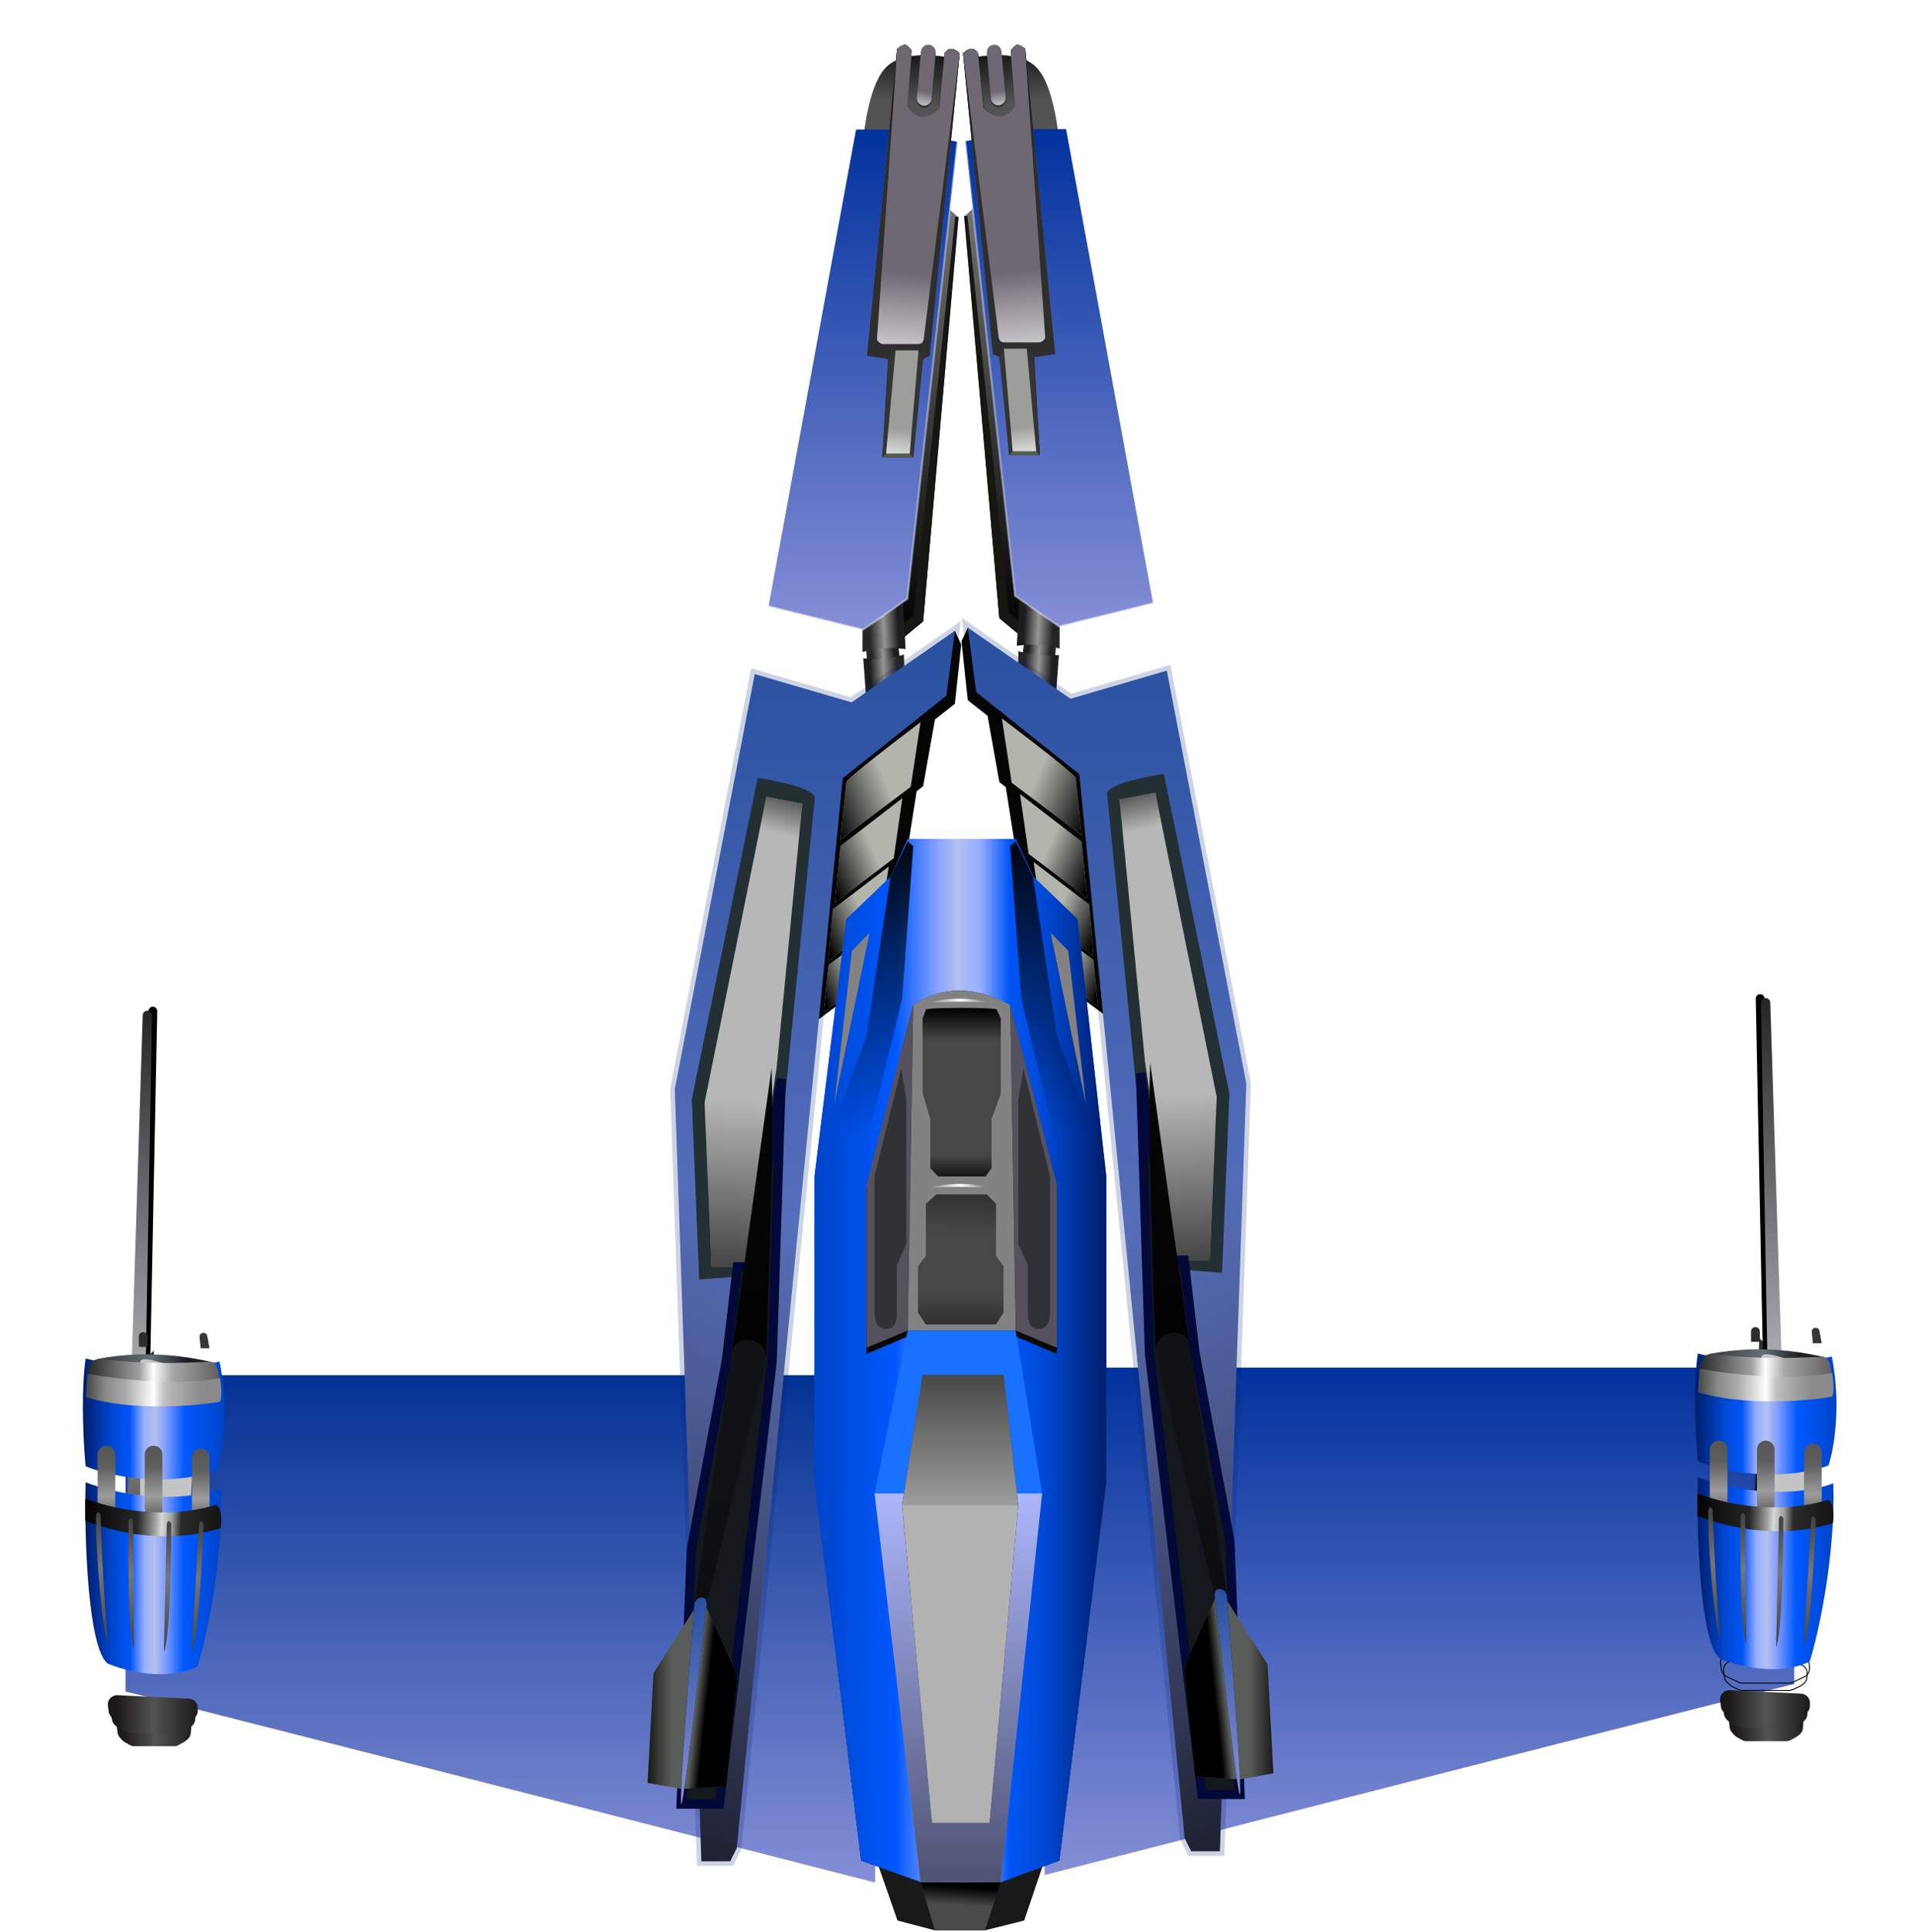 <svg width="207" height="209" viewBox="0 0 207 209" fill="none" xmlns="http://www.w3.org/2000/svg">
<path d="M194.149 147.936H113.038V202.825C140.075 195.896 194.149 182.065 194.149 182.174V147.936Z" fill="url(#paint0_linear)"/>
<path d="M13.586 148.751H94.696V203.64C67.659 196.711 13.586 182.88 13.586 182.989V148.751Z" fill="url(#paint1_linear)"/>
<path d="M192.63 146.886L190.359 144.744L189.787 164.932L190.533 165.397L190.631 167.634L193.756 172.725L192.63 146.886Z" fill="url(#paint2_linear)"/>
<path d="M194.859 163.285C194.821 162.422 194.505 161.594 193.957 160.925L193.236 160.043L193.577 173.469C193.58 173.582 193.57 173.695 193.547 173.806C193.356 174.745 192.344 175.265 191.469 174.873L189.144 173.833L188.094 178.085C188.705 177.745 189.436 177.694 190.088 177.947L190.339 178.044C191.851 178.63 193.55 177.876 194.13 176.362L194.331 175.837C194.968 174.175 195.256 172.399 195.179 170.62L194.859 163.285Z" fill="url(#paint3_linear)"/>
<path d="M190.931 107.995C190.922 107.731 190.7 107.526 190.437 107.537C190.181 107.549 189.98 107.763 189.985 108.019L190.965 157.221L191.387 166.895L193.001 171.547L190.931 107.995Z" fill="black"/>
<path d="M191.556 108.457C191.547 108.174 191.31 107.954 191.028 107.966C190.753 107.978 190.538 108.207 190.543 108.482L191.439 157.655L191.861 167.329L193.576 171.976L191.556 108.457Z" fill="url(#paint4_linear)"/>
<path d="M14.37 148.244L16.641 146.103L17.213 166.291L16.467 166.756L16.369 168.992L13.244 174.084L14.37 148.244Z" fill="url(#paint5_linear)"/>
<path d="M12.141 164.644C12.179 163.781 12.495 162.952 13.043 162.284L13.764 161.402L13.423 174.828C13.42 174.941 13.43 175.054 13.453 175.165C13.644 176.104 14.656 176.624 15.531 176.232L17.856 175.191L18.906 179.444C18.295 179.104 17.564 179.053 16.912 179.306L16.661 179.403C15.149 179.989 13.45 179.234 12.87 177.721L12.669 177.196C12.032 175.534 11.744 173.758 11.821 171.979L12.141 164.644Z" fill="url(#paint6_linear)"/>
<path d="M16.069 109.353C16.078 109.09 16.3 108.885 16.563 108.896C16.819 108.908 17.02 109.121 17.015 109.378L16.035 158.58L15.613 168.254L13.999 172.906L16.069 109.353Z" fill="black"/>
<path d="M15.444 109.815C15.453 109.533 15.69 109.313 15.972 109.325C16.247 109.337 16.462 109.566 16.457 109.841L15.561 159.014L15.139 168.688L13.424 173.335L15.444 109.815Z" fill="url(#paint7_linear)"/>
<g filter="url(#filter0_i)">
<path d="M20.689 182.893C20.728 182.339 20.307 181.859 19.752 181.825L13.669 181.458C13.046 181.42 12.542 181.956 12.616 182.575L12.715 183.399C12.74 183.609 12.832 183.806 12.976 183.961L13.268 184.274C13.34 184.351 13.423 184.416 13.515 184.467L14.053 184.766C14.201 184.848 14.368 184.891 14.538 184.891L18.836 184.891C19.005 184.891 19.172 184.848 19.321 184.766L19.922 184.432C19.972 184.404 20.02 184.372 20.064 184.336L20.279 184.163C20.496 183.989 20.63 183.732 20.65 183.454L20.689 182.893Z" fill="url(#paint8_linear)"/>
</g>
<g filter="url(#filter1_i)">
<path d="M21.152 181.617C21.199 181.054 20.771 180.564 20.207 180.535L13.049 180.172C12.42 180.14 11.919 180.689 12.008 181.312L12.104 181.983C12.137 182.214 12.25 182.427 12.423 182.583L12.749 182.878C12.823 182.944 12.906 183 12.997 183.042L13.684 183.363C13.816 183.424 13.961 183.456 14.107 183.456L19.127 183.456C19.273 183.456 19.417 183.424 19.55 183.363L20.301 183.012C20.349 182.99 20.395 182.963 20.439 182.934L20.683 182.768C20.933 182.599 21.093 182.325 21.119 182.024L21.152 181.617Z" fill="url(#paint9_linear)"/>
</g>
<g filter="url(#filter2_i)">
<path d="M21.398 180.744C21.398 180.211 20.98 179.771 20.447 179.746L12.716 179.371C12.093 179.341 11.594 179.884 11.677 180.502L11.765 181.161C11.81 181.499 12.024 181.791 12.333 181.935L12.861 182.182L13.685 182.566C13.817 182.628 13.961 182.66 14.108 182.66L19.128 182.66C19.274 182.66 19.418 182.628 19.551 182.566L20.374 182.182L20.821 181.973C21.173 181.809 21.398 181.456 21.398 181.067L21.398 180.744Z" fill="url(#paint10_linear)"/>
</g>
<g filter="url(#filter3_i)">
<path d="M10.561 142.997C16.458 141.882 21.026 142.944 22.832 143.316L22.832 144.113L10.561 144.432L10.561 142.997Z" fill="url(#paint11_linear)"/>
</g>
<g filter="url(#filter4_d)">
<path d="M10.163 148.335C10.282 147.258 14.6 149.382 16.444 149.531L14.649 179.893L12.107 179.594C9.735 178.289 10.008 168.279 10.159 162.763L10.163 162.619L10.163 160.226C10.362 162.47 10.163 160.226 10.163 159.927C10.163 154.283 9.764 151.077 10.163 148.335Z" fill="#C4C4C4"/>
</g>
<path d="M9.263 146.963C15.509 148.493 21.533 147.813 23.764 147.282C24.784 152.382 24.038 157.215 23.4 159.075C17.791 160.987 11.547 159.606 9.263 158.597C8.899 154.613 8.838 149.938 9.263 146.963Z" fill="url(#paint12_linear)"/>
<path d="M9.263 160.349C15.893 162.771 21.798 161.89 23.923 160.987C24.178 168.636 22.384 177.082 21.375 180.269C18.06 181.926 13.513 180.747 11.654 179.95C9.486 178.293 9.104 166.033 9.263 160.349Z" fill="url(#paint13_linear)"/>
<g filter="url(#filter5_i)">
<path d="M17.574 153.338L17.574 156.047L17.574 160.35L17.256 160.668L15.981 160.668C15.874 160.19 15.662 159.202 15.662 159.075L15.662 156.047L15.662 153.338C15.662 152.81 16.09 152.382 16.618 152.382C17.146 152.382 17.574 152.81 17.574 153.338Z" fill="url(#paint14_linear)"/>
</g>
<g filter="url(#filter6_i)">
<path d="M20.761 153.656L20.761 156.365L20.761 160.668L21.079 160.987L22.354 160.987C22.461 160.509 22.673 159.521 22.673 159.393L22.673 156.365L22.673 153.656C22.673 153.128 22.245 152.7 21.717 152.7C21.189 152.7 20.761 153.128 20.761 153.656Z" fill="url(#paint15_linear)"/>
</g>
<g filter="url(#filter7_i)">
<path d="M10.56 153.338L10.56 156.047L10.56 160.35L10.879 160.668L12.154 160.668C12.26 160.19 12.473 159.202 12.473 159.075L12.473 156.047L12.473 153.338C12.473 152.81 12.045 152.382 11.517 152.382C10.989 152.382 10.56 152.81 10.56 153.338Z" fill="url(#paint16_linear)"/>
</g>
<g filter="url(#filter8_i)">
<path d="M9.221 158.118C15.914 160.509 21.386 159.446 23.404 158.756C24.042 159.266 23.989 160.668 23.882 161.305C17.253 163.345 11.293 161.305 9.221 160.509L9.221 158.118Z" fill="url(#paint17_linear)"/>
</g>
<g filter="url(#filter9_i)">
<path d="M22.513 143.316C23.533 143.061 23.629 144.432 23.788 145.388C17.031 146.153 11.411 145.388 9.446 144.91C9.605 143.157 10.243 142.997 10.88 142.998C15.979 143.635 19.432 143.423 22.513 143.316Z" fill="url(#paint18_linear)"/>
</g>
<g filter="url(#filter10_d)">
<path d="M18.53 163.818C18.275 163.308 18.105 163.606 18.052 163.818C18.052 164.073 17.84 173.167 17.733 177.682C18.371 176.407 18.53 167.908 18.53 163.818Z" fill="url(#paint19_linear)"/>
</g>
<g filter="url(#filter11_d)">
<path d="M22.025 163.847C21.789 163.328 21.608 163.619 21.547 163.83C21.538 164.084 20.998 173.165 20.73 177.673C21.413 176.422 21.878 167.934 22.025 163.847Z" fill="url(#paint20_linear)"/>
</g>
<g filter="url(#filter12_d)">
<path d="M13.903 163.5C14.165 162.993 14.331 163.293 14.381 163.506C14.378 163.761 14.465 172.857 14.509 177.374C13.889 176.09 13.847 167.59 13.903 163.5Z" fill="url(#paint21_linear)"/>
</g>
<g filter="url(#filter13_d)">
<path d="M10.399 162.863C10.66 162.356 10.826 162.656 10.877 162.869C10.873 163.124 11.199 171.983 11.677 176.605C11.057 175.321 10.342 166.952 10.399 162.863Z" fill="url(#paint22_linear)"/>
</g>
<path d="M15.979 144.573C15.979 144.309 15.764 144.095 15.5 144.095C15.236 144.095 15.022 144.309 15.022 144.573L15.022 145.688L15.979 145.688L15.979 144.573Z" fill="#2D2D2D"/>
<path d="M22.431 144.518C22.389 144.285 22.164 144.133 21.933 144.179C21.72 144.222 21.574 144.419 21.595 144.635L21.717 145.848L22.673 145.848L22.431 144.518Z" fill="#373738"/>
<g filter="url(#filter14_i)">
<path d="M9.464 144.591L9.286 147.141C14.386 148.67 21.151 148.097 23.806 147.619C24.061 147.109 23.913 145.706 23.806 145.069C18.707 145.961 12.12 145.122 9.464 144.591Z" fill="url(#paint23_linear)"/>
</g>
<g filter="url(#filter15_i)">
<path d="M195.138 182.35C195.177 181.795 194.756 181.315 194.201 181.282L188.119 180.914C187.496 180.876 186.991 181.412 187.065 182.032L187.164 182.855C187.19 183.066 187.281 183.263 187.425 183.418L187.717 183.731C187.789 183.808 187.872 183.873 187.964 183.924L188.502 184.222C188.65 184.304 188.817 184.348 188.987 184.348L193.285 184.348C193.455 184.348 193.622 184.304 193.77 184.222L194.371 183.889C194.421 183.861 194.469 183.829 194.513 183.793L194.729 183.62C194.945 183.445 195.08 183.188 195.099 182.911L195.138 182.35Z" fill="url(#paint24_linear)"/>
</g>
<g filter="url(#filter16_i)">
<path d="M195.602 181.074C195.649 180.511 195.22 180.021 194.656 179.992L187.498 179.628C186.869 179.596 186.368 180.145 186.457 180.768L186.553 181.439C186.586 181.671 186.699 181.883 186.873 182.04L187.198 182.334C187.272 182.401 187.356 182.456 187.446 182.498L188.133 182.819C188.266 182.881 188.41 182.913 188.556 182.913L193.576 182.913C193.722 182.913 193.867 182.881 193.999 182.819L194.75 182.469C194.798 182.446 194.844 182.42 194.888 182.39L195.132 182.225C195.383 182.055 195.543 181.782 195.568 181.48L195.602 181.074Z" fill="url(#paint25_linear)"/>
</g>
<path d="M195.552 181.07C195.596 180.535 195.189 180.069 194.653 180.042L187.495 179.678C186.898 179.648 186.422 180.169 186.507 180.761L186.602 181.432C186.634 181.652 186.741 181.854 186.906 182.003L187.232 182.297C187.302 182.361 187.381 182.413 187.467 182.453L188.154 182.774C188.28 182.833 188.417 182.863 188.556 182.863L193.576 182.863C193.715 182.863 193.852 182.833 193.978 182.774L194.729 182.423L194.75 182.469L194.729 182.423C194.775 182.402 194.819 182.377 194.86 182.349L195.104 182.184C195.342 182.022 195.494 181.762 195.518 181.476L195.552 181.07Z" stroke="black" stroke-width="0.1"/>
<g filter="url(#filter17_i)">
<path d="M195.848 180.201C195.848 179.667 195.429 179.228 194.896 179.202L187.166 178.828C186.542 178.798 186.043 179.34 186.126 179.959L186.214 180.618C186.259 180.956 186.473 181.248 186.782 181.392L187.311 181.638L188.134 182.023C188.266 182.085 188.411 182.117 188.557 182.117L193.577 182.117C193.723 182.117 193.867 182.085 194 182.023L194.823 181.638L195.271 181.43C195.623 181.265 195.848 180.912 195.848 180.524L195.848 180.201Z" fill="url(#paint26_linear)"/>
</g>
<path d="M195.798 180.201C195.798 179.694 195.4 179.276 194.894 179.252L187.163 178.878C186.571 178.849 186.097 179.364 186.176 179.952L186.263 180.611C186.306 180.932 186.51 181.21 186.803 181.347L187.332 181.593L188.155 181.977C188.281 182.036 188.418 182.067 188.557 182.067L193.577 182.067C193.716 182.067 193.853 182.036 193.979 181.977L194.802 181.593L195.249 181.384C195.584 181.228 195.798 180.893 195.798 180.524L195.798 180.201Z" stroke="black" stroke-width="0.1"/>
<g filter="url(#filter18_i)">
<path d="M185.011 142.454C190.907 141.338 195.475 142.401 197.281 142.773L197.281 143.57L185.011 143.888L185.011 142.454Z" fill="url(#paint27_linear)"/>
</g>
<g filter="url(#filter19_d)">
<path d="M184.612 147.791C184.731 146.714 189.049 148.838 190.894 148.988L189.099 179.349L186.556 179.05C184.184 177.746 184.457 167.736 184.608 162.22L184.612 162.076L184.612 159.683C184.811 161.926 184.612 159.683 184.612 159.384C184.612 153.74 184.213 150.533 184.612 147.791Z" fill="#C4C4C4"/>
</g>
<path d="M183.712 146.419C189.959 147.949 195.982 147.269 198.214 146.738C199.233 151.838 198.487 156.671 197.85 158.531C192.24 160.443 185.996 159.062 183.712 158.053C183.348 154.069 183.287 149.394 183.712 146.419Z" fill="url(#paint28_linear)"/>
<path d="M183.712 159.806C190.342 162.228 196.247 161.346 198.372 160.443C198.627 168.092 196.833 176.538 195.824 179.725C192.509 181.383 187.962 180.204 186.103 179.407C183.936 177.749 183.553 165.489 183.712 159.806Z" fill="url(#paint29_linear)"/>
<g filter="url(#filter20_i)">
<path d="M192.023 152.795L192.023 155.504L192.023 159.806L191.705 160.125L190.43 160.125C190.324 159.647 190.111 158.659 190.111 158.531L190.111 155.504L190.111 152.795C190.111 152.266 190.539 151.838 191.067 151.838C191.595 151.838 192.023 152.266 192.023 152.795Z" fill="url(#paint30_linear)"/>
</g>
<g filter="url(#filter21_i)">
<path d="M195.21 153.113L195.21 155.822L195.21 160.125L195.529 160.443L196.804 160.443C196.91 159.965 197.122 158.977 197.122 158.85L197.122 155.822L197.122 153.113C197.122 152.585 196.694 152.157 196.166 152.157C195.638 152.157 195.21 152.585 195.21 153.113Z" fill="url(#paint31_linear)"/>
</g>
<g filter="url(#filter22_i)">
<path d="M185.011 152.795L185.011 155.504L185.011 159.806L185.329 160.125L186.604 160.125C186.711 159.647 186.923 158.659 186.923 158.531L186.923 155.504L186.923 152.795C186.923 152.266 186.495 151.838 185.967 151.838C185.439 151.838 185.011 152.266 185.011 152.795Z" fill="url(#paint32_linear)"/>
</g>
<g filter="url(#filter23_i)">
<path d="M183.671 157.575C190.364 159.965 195.835 158.903 197.853 158.212C198.491 158.722 198.438 160.124 198.332 160.762C191.702 162.802 185.742 160.762 183.671 159.965L183.671 157.575Z" fill="url(#paint33_linear)"/>
</g>
<g filter="url(#filter24_i)">
<path d="M196.962 142.773C197.982 142.518 198.078 143.888 198.237 144.844C191.481 145.609 185.86 144.844 183.895 144.366C184.054 142.613 184.692 142.454 185.329 142.454C190.429 143.091 193.882 142.879 196.962 142.773Z" fill="url(#paint34_linear)"/>
</g>
<g filter="url(#filter25_d)">
<path d="M192.979 163.275C192.725 162.765 192.555 163.062 192.501 163.275C192.501 163.53 192.289 172.624 192.183 177.139C192.82 175.864 192.979 167.365 192.979 163.275Z" fill="url(#paint35_linear)"/>
</g>
<g filter="url(#filter26_d)">
<path d="M196.474 163.303C196.238 162.785 196.057 163.076 195.996 163.286C195.987 163.541 195.448 172.621 195.179 177.13C195.862 175.879 196.327 167.391 196.474 163.303Z" fill="url(#paint36_linear)"/>
</g>
<g filter="url(#filter27_d)">
<path d="M188.353 162.956C188.615 162.45 188.78 162.75 188.831 162.963C188.827 163.218 188.914 172.314 188.958 176.83C188.338 175.547 188.296 167.046 188.353 162.956Z" fill="url(#paint37_linear)"/>
</g>
<g filter="url(#filter28_d)">
<path d="M184.848 162.319C185.11 161.813 185.276 162.113 185.326 162.326C185.322 162.581 185.648 171.44 186.126 176.061C185.507 174.778 184.791 166.409 184.848 162.319Z" fill="url(#paint38_linear)"/>
</g>
<path d="M190.428 144.029C190.428 143.765 190.214 143.551 189.95 143.551C189.686 143.551 189.472 143.765 189.472 144.029L189.472 145.145L190.428 145.145L190.428 144.029Z" fill="#2D2D2D"/>
<path d="M196.88 143.974C196.838 143.742 196.613 143.589 196.382 143.636C196.169 143.678 196.023 143.875 196.045 144.092L196.166 145.304L197.122 145.304L196.88 143.974Z" fill="#373738"/>
<g filter="url(#filter29_i)">
<path d="M183.913 144.048L183.736 146.598C188.835 148.127 195.6 147.554 198.256 147.076C198.511 146.566 198.362 145.163 198.256 144.526C193.156 145.418 186.569 144.579 183.913 144.048Z" fill="url(#paint39_linear)"/>
</g>
<path d="M105.626 6.165C108.76 5.704 110.923 6.071 112.117 7.267C113.311 8.463 114.142 11.095 114.61 15.164L106.377 15.93L105.626 6.165Z" fill="#535353"/>
<path d="M105.626 6.165C108.76 5.704 110.923 6.071 112.117 7.267C113.311 8.463 114.142 11.095 114.61 15.164L106.377 15.93L105.626 6.165Z" fill="url(#paint40_linear)"/>
<g filter="url(#filter30_f)">
<path d="M106.79 5.925C106.752 5.489 107.074 5.104 107.511 5.066C107.947 5.028 108.332 5.35 108.37 5.787L108.804 10.753C108.843 11.189 108.52 11.574 108.083 11.612C107.647 11.65 107.262 11.328 107.224 10.891L106.79 5.925Z" fill="#313131"/>
</g>
<path d="M106.79 5.698C106.752 5.262 107.074 4.877 107.511 4.839C107.947 4.8 108.332 5.123 108.37 5.56L108.804 10.526C108.843 10.962 108.52 11.347 108.083 11.385C107.647 11.423 107.262 11.1 107.224 10.664L106.79 5.698Z" fill="#6D6872"/>
<path d="M106.79 5.698C106.752 5.262 107.074 4.877 107.511 4.839C107.947 4.8 108.332 5.123 108.37 5.56L108.804 10.526C108.843 10.962 108.52 11.347 108.083 11.385C107.647 11.423 107.262 11.1 107.224 10.664L106.79 5.698Z" fill="url(#paint41_linear)"/>
<path d="M105.245 22.576L104.336 23.445L108.142 66.883L111.147 69.372L113.099 69.372L113.099 66.883L105.245 22.576Z" fill="#707070"/>
<path d="M105.245 22.576L104.336 23.445L108.142 66.883L111.147 69.372L113.099 69.372L113.099 66.883L105.245 22.576Z" fill="url(#paint42_linear)"/>
<path fill-rule="evenodd" clip-rule="evenodd" d="M104.686 23.351L104.322 23.351L108.128 66.788L111.134 69.277L113.085 69.277L109.171 66.291L104.686 23.351Z" fill="#161613"/>
<path d="M114.414 67.478L111.107 66.982L110.623 71.132L111.179 71.116C111.531 71.106 111.884 71.122 112.236 71.164L112.327 71.175C112.792 71.231 113.252 71.333 113.703 71.478L114.146 71.621L114.414 67.478Z" fill="url(#paint43_linear)"/>
<path d="M114.659 65.291L110.305 64.959L110.023 69.846L111.434 69.728L112.526 69.783C112.952 69.805 113.38 69.864 113.802 69.96L114.659 70.154L114.659 65.291Z" fill="url(#paint44_linear)"/>
<path d="M110.108 75.295L114.223 75.72L114.58 70.848L113.742 70.903C113.41 70.924 113.074 70.922 112.738 70.897L112.274 70.862C111.828 70.828 111.383 70.753 110.944 70.637L110.198 70.44L110.108 75.295Z" fill="url(#paint45_linear)"/>
<path fill-rule="evenodd" clip-rule="evenodd" d="M111.822 13.966L115.355 13.966L124.772 65.249L114.611 67.77L109.835 64.455L104.45 15.277L111.822 13.966Z" fill="url(#paint46_linear)"/>
<path opacity="0.4" d="M104.457 15.164L104.437 15.164C104.381 15.17 104.34 15.215 104.336 15.268L104.336 15.289L109.727 64.519L114.588 67.893L124.799 65.359C124.859 65.344 124.896 65.283 124.881 65.222C124.868 65.168 124.818 65.133 124.764 65.136L124.744 65.139L114.633 67.648L109.941 64.391L104.562 15.264C104.556 15.216 104.521 15.178 104.477 15.167L104.457 15.164Z" fill="white"/>
<path fill-rule="evenodd" clip-rule="evenodd" d="M110.938 5.288L114.168 38.292L111.911 38.65L112.518 49.096L109.381 49.096L108.144 38.65L107.435 38.292L104.206 5.758C104.556 5.445 104.857 5.288 105.11 5.288C105.363 5.288 105.601 5.445 105.826 5.758L106.517 12.247C107.129 12.777 107.779 12.99 108.468 12.888C109.157 12.785 109.703 12.43 110.107 11.822L109.381 5.472C109.692 5.057 109.934 4.85 110.107 4.85C110.281 4.85 110.557 4.996 110.938 5.288Z" fill="#929292"/>
<g filter="url(#filter31_f)">
<path fill-rule="evenodd" clip-rule="evenodd" d="M110.938 5.288L114.168 38.292L111.911 38.65L112.518 49.096L109.381 49.096L108.144 38.65L107.435 38.292L104.206 5.758C104.556 5.445 104.857 5.288 105.11 5.288C105.363 5.288 105.601 5.445 105.826 5.758L106.517 12.247C107.129 12.777 107.779 12.99 108.468 12.888C109.157 12.785 109.703 12.43 110.107 11.822L109.381 5.472C109.692 5.057 109.934 4.85 110.107 4.85C110.281 4.85 110.557 4.996 110.938 5.288Z" fill="#2E2E2E"/>
</g>
<path fill-rule="evenodd" clip-rule="evenodd" d="M110.938 5.288L114.168 38.292L111.911 38.65L112.518 49.096L109.381 49.096L108.144 38.65L107.435 38.292L104.206 5.758C104.556 5.445 104.857 5.288 105.11 5.288C105.363 5.288 105.601 5.445 105.826 5.758L106.517 12.247C107.129 12.777 107.779 12.99 108.468 12.888C109.157 12.785 109.703 12.43 110.107 11.822L109.381 5.472C109.692 5.057 109.934 4.85 110.107 4.85C110.281 4.85 110.557 4.996 110.938 5.288Z" fill="#2E2E2E"/>
<path fill-rule="evenodd" clip-rule="evenodd" d="M110.938 5.288L114.168 38.292L111.911 38.65L112.518 49.096L109.381 49.096L108.144 38.65L107.435 38.292L104.206 5.758C104.556 5.445 104.857 5.288 105.11 5.288C105.363 5.288 105.601 5.445 105.826 5.758L106.517 12.247C107.129 12.777 107.779 12.99 108.468 12.888C109.157 12.785 109.703 12.43 110.107 11.822L109.381 5.472C109.692 5.057 109.934 4.85 110.107 4.85C110.281 4.85 110.557 4.996 110.938 5.288Z" fill="url(#paint47_linear)"/>
<path fill-rule="evenodd" clip-rule="evenodd" d="M111.103 37.722L111.791 38.477L112.527 49.265L109.185 49.265L108.142 38.651L108.628 37.722L111.103 37.722Z" fill="#343434"/>
<path fill-rule="evenodd" clip-rule="evenodd" d="M112.117 48.808L112.527 49.265L109.185 49.265L109.577 48.808L112.117 48.808Z" fill="#545B53"/>
<path d="M111.105 37.721L112.119 48.807L109.58 48.807L108.63 37.721L111.105 37.721Z" fill="#9D9E99"/>
<path d="M111.105 37.721L112.119 48.807L109.58 48.807L108.63 37.721L111.105 37.721Z" fill="url(#paint48_linear)"/>
<path d="M110.935 5.289C110.935 5.289 111.656 15.696 113.098 36.511C113.11 36.684 112.698 37.033 112.49 37.033C110.612 37.033 109.343 37.033 108.681 37.033C108.321 37.033 108.118 36.849 108.072 36.482C107.871 34.883 106.582 24.642 104.204 5.758C104.609 5.445 104.91 5.289 105.107 5.289C105.305 5.289 105.544 5.445 105.823 5.758L106.416 11.699C106.93 12.291 107.515 12.588 108.173 12.588C108.831 12.588 109.389 12.21 109.845 11.454L109.358 5.602C109.623 5.13 109.828 4.879 109.973 4.85C110.499 4.746 110.935 5.289 110.935 5.289Z" fill="#6D6872"/>
<path d="M110.935 5.289C110.935 5.289 111.656 15.696 113.098 36.511C113.11 36.684 112.698 37.033 112.49 37.033C110.612 37.033 109.343 37.033 108.681 37.033C108.321 37.033 108.118 36.849 108.072 36.482C107.871 34.883 106.582 24.642 104.204 5.758C104.609 5.445 104.91 5.289 105.107 5.289C105.305 5.289 105.544 5.445 105.823 5.758L106.416 11.699C106.93 12.291 107.515 12.588 108.173 12.588C108.831 12.588 109.389 12.21 109.845 11.454L109.358 5.602C109.623 5.13 109.828 4.879 109.973 4.85C110.499 4.746 110.935 5.289 110.935 5.289Z" fill="url(#paint49_linear)"/>
<path opacity="0.2" fill-rule="evenodd" clip-rule="evenodd" d="M126.254 72.546L134.857 117.205L131.996 200.251L128.894 200.251L128.186 198.819L116.785 83.75L105.628 74.862L104.717 67.893L115.831 75.588L126.254 72.546Z" fill="url(#paint50_linear)" stroke="#052773"/>
<path fill-rule="evenodd" clip-rule="evenodd" d="M104.717 67.893L104.038 69.372L104.717 75.743L106.859 77.425L108.137 84.606L108.833 85.148L109.894 91.9L110.538 92.768L111.543 98.785L112.241 99.49L112.915 104.881L119.787 109.983L117.63 82.051L104.717 67.893Z" fill="#050505"/>
<path d="M126.254 72.546L134.857 117.205L131.996 200.251L128.894 200.251L128.186 198.819L116.785 83.75L105.628 74.862L104.717 67.893L115.831 75.588L126.254 72.546Z" fill="url(#paint51_linear)"/>
<path d="M126.254 72.546L134.857 117.205L131.996 200.251L128.894 200.251L128.186 198.819L116.785 83.75L105.628 74.862L104.717 67.893L115.831 75.588L126.254 72.546Z" fill="url(#paint52_linear)"/>
<path fill-rule="evenodd" clip-rule="evenodd" d="M125.945 83.735L133.029 118.279L132.235 137.683L124.878 137.104L119.787 85.741C120.14 85.191 121.17 84.717 122.878 84.319C124.586 83.921 125.608 83.726 125.945 83.735Z" fill="#232F33"/>
<path d="M125.015 85.741L131.656 118.652L130.91 136.319L127.164 136.319L123.897 114.859L121.138 86.489L125.015 85.741Z" fill="#B7B7B7"/>
<path d="M125.015 85.741L131.656 118.652L130.91 136.319L127.164 136.319L123.897 114.859L121.138 86.489L125.015 85.741Z" fill="url(#paint53_linear)"/>
<path d="M125.015 85.741L131.656 118.652L130.91 136.319L127.164 136.319L123.897 114.859L121.138 86.489L125.015 85.741Z" fill="url(#paint54_linear)"/>
<path d="M117.044 90.357L109.473 84.678L108.414 77.714C110.817 79.537 112.619 80.927 113.819 81.884C115.018 82.841 115.877 83.575 116.397 84.084L117.044 90.357Z" fill="#B2B5AC"/>
<path d="M117.044 90.357L109.473 84.678L108.414 77.714C110.817 79.537 112.619 80.927 113.819 81.884C115.018 82.841 115.877 83.575 116.397 84.084L117.044 90.357Z" fill="url(#paint55_linear)"/>
<path d="M117.629 97.15L111.303 92.364L110.374 85.895L117.043 91.035L117.629 97.15Z" fill="#B2B5AC"/>
<path d="M117.629 97.15L111.303 92.364L110.374 85.895L117.043 91.035L117.629 97.15Z" fill="url(#paint56_linear)"/>
<path d="M118.324 103.386L112.729 99.23L111.846 93.248L117.864 97.841L118.324 103.386Z" fill="#B2B5AC"/>
<path d="M118.324 103.386L112.729 99.23L111.846 93.248L117.864 97.841L118.324 103.386Z" fill="url(#paint57_linear)"/>
<path d="M118.821 108.909L114.222 105.326L113.234 100.014L118.323 103.834L118.821 108.909Z" fill="#B2B5AC"/>
<path d="M118.821 108.909L114.222 105.326L113.234 100.014L118.323 103.834L118.821 108.909Z" fill="url(#paint58_linear)"/>
<path fill-rule="evenodd" clip-rule="evenodd" d="M123.411 116.08L124.383 146.444L130.061 194.109L134.183 194.109L133.076 166.674L129.292 146.247L128.131 136.318L126.517 136.318L123.411 116.08Z" fill="#14171B" stroke="#020838"/>
<path fill-rule="evenodd" clip-rule="evenodd" d="M134.183 194.05C134.301 193.26 133.824 186.104 132.752 172.582L128.65 145.243L124.447 114.927C124.361 117.608 124.361 121.225 124.447 125.776C124.532 130.328 124.728 137.152 125.035 146.248L131.427 172.582C133.146 187.685 134.065 194.841 134.183 194.05Z" fill="url(#paint59_linear)"/>
<path d="M131.973 171.889L137.156 180.044L137.784 191.817L134.183 192.476L129.315 192.203C128.526 184.635 128.131 180.717 128.131 180.447C128.131 180.178 129.412 177.326 131.973 171.889Z" fill="#595D59"/>
<path d="M131.973 171.889L137.156 180.044L137.784 191.817L134.183 192.476L129.315 192.203C128.526 184.635 128.131 180.717 128.131 180.447C128.131 180.178 129.412 177.326 131.973 171.889Z" fill="url(#paint60_linear)"/>
<path d="M131.973 171.889L137.156 180.044L137.784 191.817L134.183 192.476L129.315 192.203C128.526 184.635 128.131 180.717 128.131 180.447C128.131 180.178 129.412 177.326 131.973 171.889Z" fill="url(#paint61_linear)"/>
<g filter="url(#filter32_f)">
<path fill-rule="evenodd" clip-rule="evenodd" d="M134.183 194.05C134.301 193.259 133.824 186.103 132.752 172.581C132.596 172.12 132.336 171.889 131.973 171.889C131.609 171.889 131.427 172.12 131.427 172.581C133.146 187.684 134.065 194.84 134.183 194.05Z" fill="#12121D"/>
</g>
<path fill-rule="evenodd" clip-rule="evenodd" d="M134.183 194.05C134.301 193.259 133.824 186.103 132.752 172.581C132.596 172.12 132.336 171.889 131.973 171.889C131.609 171.889 131.427 172.12 131.427 172.581C133.146 187.684 134.065 194.84 134.183 194.05Z" fill="url(#paint62_linear)"/>
<g filter="url(#filter33_f)">
<path fill-rule="evenodd" clip-rule="evenodd" d="M128.65 145.243L124.447 114.927C124.362 117.608 124.362 121.225 124.447 125.776C124.532 130.328 124.728 137.152 125.035 146.248C125.035 145.19 125.529 144.523 126.517 144.249C127.505 143.974 128.216 144.305 128.65 145.243Z" fill="#060606"/>
</g>
<path fill-rule="evenodd" clip-rule="evenodd" d="M128.65 145.243L124.447 114.927C124.362 117.608 124.362 121.225 124.447 125.776C124.532 130.328 124.728 137.152 125.035 146.248C125.035 145.19 125.529 144.523 126.517 144.249C127.505 143.974 128.216 144.305 128.65 145.243Z" fill="url(#paint63_linear)"/>
<path d="M102.414 6.173C99.263 5.709 97.087 6.079 95.887 7.281C94.687 8.483 93.851 11.13 93.38 15.221L101.659 15.992L102.414 6.173Z" fill="#535353"/>
<path d="M102.414 6.173C99.263 5.709 97.087 6.079 95.887 7.281C94.687 8.483 93.851 11.13 93.38 15.221L101.659 15.992L102.414 6.173Z" fill="url(#paint64_linear)"/>
<g filter="url(#filter34_f)">
<path d="M101.243 5.931C101.281 5.492 100.957 5.105 100.518 5.067C100.079 5.029 99.692 5.353 99.654 5.792L99.217 10.786C99.179 11.224 99.503 11.611 99.942 11.649C100.381 11.688 100.768 11.363 100.806 10.925L101.243 5.931Z" fill="#313131"/>
</g>
<path d="M101.243 5.703C101.281 5.264 100.957 4.877 100.518 4.839C100.079 4.801 99.692 5.125 99.654 5.564L99.217 10.558C99.179 10.996 99.503 11.383 99.942 11.421C100.381 11.46 100.768 11.135 100.806 10.697L101.243 5.703Z" fill="#6D6872"/>
<path d="M101.243 5.703C101.281 5.264 100.957 4.877 100.518 4.839C100.079 4.801 99.692 5.125 99.654 5.564L99.217 10.558C99.179 10.996 99.503 11.383 99.942 11.421C100.381 11.46 100.768 11.135 100.806 10.697L101.243 5.703Z" fill="url(#paint65_linear)"/>
<path d="M102.795 22.674L103.71 23.549L99.883 67.226L96.86 69.728L94.898 69.728L94.898 67.226L102.795 22.674Z" fill="#707070"/>
<path d="M102.795 22.674L103.71 23.549L99.883 67.226L96.86 69.728L94.898 69.728L94.898 67.226L102.795 22.674Z" fill="url(#paint66_linear)"/>
<path fill-rule="evenodd" clip-rule="evenodd" d="M103.358 23.454L103.724 23.454L99.897 67.131L96.875 69.634L94.913 69.634L98.849 66.631L103.358 23.454Z" fill="#161613"/>
<path d="M93.577 67.823L96.902 67.325L97.389 71.497L96.826 71.481C96.475 71.471 96.122 71.487 95.77 71.53L95.671 71.542C95.207 71.598 94.746 71.699 94.296 71.845L93.846 71.99L93.577 67.823Z" fill="url(#paint67_linear)"/>
<path d="M93.331 65.625L97.708 65.291L97.992 70.205L96.574 70.087L95.472 70.142C95.045 70.163 94.618 70.223 94.195 70.319L93.331 70.515L93.331 65.625Z" fill="url(#paint68_linear)"/>
<path d="M97.907 75.684L93.77 76.111L93.41 71.213L94.256 71.267C94.588 71.289 94.924 71.287 95.26 71.262L95.733 71.226C96.179 71.192 96.624 71.117 97.062 71.001L97.817 70.802L97.907 75.684Z" fill="url(#paint69_linear)"/>
<path fill-rule="evenodd" clip-rule="evenodd" d="M96.185 14.017L92.632 14.017L83.163 65.583L93.38 68.118L98.183 64.785L103.597 15.335L96.185 14.017Z" fill="url(#paint70_linear)"/>
<path opacity="0.4" d="M103.588 15.221L103.609 15.221C103.664 15.228 103.706 15.273 103.71 15.327L103.709 15.347L98.289 64.849L93.402 68.241L83.134 65.694C83.073 65.678 83.036 65.617 83.051 65.556C83.065 65.501 83.115 65.466 83.169 65.469L83.189 65.472L93.356 67.995L98.074 64.72L103.483 15.322C103.488 15.274 103.523 15.236 103.568 15.224L103.588 15.221Z" fill="white"/>
<path fill-rule="evenodd" clip-rule="evenodd" d="M97.073 5.291L93.825 38.477L96.094 38.837L95.484 49.341L98.638 49.341L99.882 38.837L100.595 38.477L103.842 5.763C103.49 5.448 103.187 5.291 102.933 5.291C102.679 5.291 102.439 5.448 102.213 5.763L101.519 12.289C100.903 12.821 100.249 13.035 99.557 12.932C98.864 12.83 98.315 12.472 97.908 11.861L98.638 5.476C98.326 5.059 98.082 4.85 97.908 4.85C97.734 4.85 97.456 4.997 97.073 5.291Z" fill="#929292"/>
<g filter="url(#filter35_f)">
<path fill-rule="evenodd" clip-rule="evenodd" d="M97.073 5.291L93.825 38.477L96.094 38.837L95.484 49.341L98.638 49.341L99.882 38.837L100.595 38.477L103.842 5.763C103.49 5.448 103.187 5.291 102.933 5.291C102.679 5.291 102.439 5.448 102.213 5.763L101.519 12.289C100.903 12.821 100.249 13.035 99.557 12.932C98.864 12.83 98.315 12.472 97.908 11.861L98.638 5.476C98.326 5.059 98.082 4.85 97.908 4.85C97.734 4.85 97.456 4.997 97.073 5.291Z" fill="#2E2E2E"/>
</g>
<path fill-rule="evenodd" clip-rule="evenodd" d="M97.073 5.291L93.825 38.477L96.094 38.837L95.484 49.341L98.638 49.341L99.882 38.837L100.595 38.477L103.842 5.763C103.49 5.448 103.187 5.291 102.933 5.291C102.679 5.291 102.439 5.448 102.213 5.763L101.519 12.289C100.903 12.821 100.249 13.035 99.557 12.932C98.864 12.83 98.315 12.472 97.908 11.861L98.638 5.476C98.326 5.059 98.082 4.85 97.908 4.85C97.734 4.85 97.456 4.997 97.073 5.291Z" fill="#2E2E2E"/>
<path fill-rule="evenodd" clip-rule="evenodd" d="M97.073 5.291L93.825 38.477L96.094 38.837L95.484 49.341L98.638 49.341L99.882 38.837L100.595 38.477L103.842 5.763C103.49 5.448 103.187 5.291 102.933 5.291C102.679 5.291 102.439 5.448 102.213 5.763L101.519 12.289C100.903 12.821 100.249 13.035 99.557 12.932C98.864 12.83 98.315 12.472 97.908 11.861L98.638 5.476C98.326 5.059 98.082 4.85 97.908 4.85C97.734 4.85 97.456 4.997 97.073 5.291Z" fill="url(#paint71_linear)"/>
<path fill-rule="evenodd" clip-rule="evenodd" d="M96.906 37.903L96.214 38.663L95.474 49.511L98.835 49.511L99.883 38.837L99.395 37.903L96.906 37.903Z" fill="#343434"/>
<path fill-rule="evenodd" clip-rule="evenodd" d="M95.887 49.05L95.474 49.51L98.835 49.51L98.44 49.05L95.887 49.05Z" fill="#545B53"/>
<path d="M96.905 37.903L95.886 49.05L98.439 49.05L99.394 37.903L96.905 37.903Z" fill="#9D9E99"/>
<path d="M96.905 37.903L95.886 49.05L98.439 49.05L99.394 37.903L96.905 37.903Z" fill="url(#paint72_linear)"/>
<path d="M97.074 5.292C97.074 5.292 96.349 15.757 94.899 36.686C94.887 36.86 95.302 37.211 95.51 37.211C97.398 37.211 98.675 37.211 99.34 37.211C99.702 37.211 99.906 37.026 99.953 36.657C100.155 35.049 101.451 24.752 103.842 5.764C103.435 5.449 103.132 5.292 102.934 5.292C102.735 5.292 102.495 5.449 102.214 5.764L101.618 11.737C101.101 12.333 100.512 12.631 99.851 12.631C99.189 12.631 98.629 12.251 98.17 11.491L98.66 5.607C98.394 5.132 98.188 4.88 98.042 4.851C97.513 4.746 97.074 5.292 97.074 5.292Z" fill="#6D6872"/>
<path d="M97.074 5.292C97.074 5.292 96.349 15.757 94.899 36.686C94.887 36.86 95.302 37.211 95.51 37.211C97.398 37.211 98.675 37.211 99.34 37.211C99.702 37.211 99.906 37.026 99.953 36.657C100.155 35.049 101.451 24.752 103.842 5.764C103.435 5.449 103.132 5.292 102.934 5.292C102.735 5.292 102.495 5.449 102.214 5.764L101.618 11.737C101.101 12.333 100.512 12.631 99.851 12.631C99.189 12.631 98.629 12.251 98.17 11.491L98.66 5.607C98.394 5.132 98.188 4.88 98.042 4.851C97.513 4.746 97.074 5.292 97.074 5.292Z" fill="url(#paint73_linear)"/>
<path opacity="0.2" fill-rule="evenodd" clip-rule="evenodd" d="M81.671 72.92L73.02 117.825L75.898 201.329L79.017 201.329L79.729 199.889L91.193 84.186L102.412 75.249L103.327 68.241L92.152 75.978L81.671 72.92Z" fill="url(#paint74_linear)" stroke="#052773"/>
<path fill-rule="evenodd" clip-rule="evenodd" d="M103.327 68.241L104.009 69.728L103.327 76.134L101.173 77.825L99.888 85.046L99.189 85.591L98.121 92.381L97.474 93.253L96.463 99.303L95.762 100.013L95.084 105.433L88.174 110.564L90.343 82.477L103.327 68.241Z" fill="#050505"/>
<path d="M81.671 72.92L73.02 117.825L75.898 201.329L79.017 201.329L79.729 199.889L91.193 84.186L102.412 75.249L103.327 68.241L92.152 75.978L81.671 72.92Z" fill="url(#paint75_linear)"/>
<path d="M81.671 72.92L73.02 117.825L75.898 201.329L79.017 201.329L79.729 199.889L91.193 84.186L102.412 75.249L103.327 68.241L92.152 75.978L81.671 72.92Z" fill="url(#paint76_linear)"/>
<path fill-rule="evenodd" clip-rule="evenodd" d="M81.982 84.17L74.858 118.905L75.657 138.416L83.055 137.834L88.174 86.187C87.819 85.634 86.783 85.158 85.066 84.758C83.349 84.358 82.32 84.162 81.982 84.17Z" fill="#232F33"/>
<path d="M82.918 86.188L76.239 119.28L76.99 137.045L80.756 137.045L84.041 115.466L86.816 86.94L82.918 86.188Z" fill="#B7B7B7"/>
<path d="M82.918 86.188L76.239 119.28L76.99 137.045L80.756 137.045L84.041 115.466L86.816 86.94L82.918 86.188Z" fill="url(#paint77_linear)"/>
<path d="M82.918 86.188L76.239 119.28L76.99 137.045L80.756 137.045L84.041 115.466L86.816 86.94L82.918 86.188Z" fill="url(#paint78_linear)"/>
<path d="M90.933 90.829L98.546 85.118L99.61 78.117C97.194 79.95 95.382 81.347 94.176 82.31C92.97 83.272 92.106 84.009 91.584 84.521L90.933 90.829Z" fill="#B2B5AC"/>
<path d="M90.933 90.829L98.546 85.118L99.61 78.117C97.194 79.95 95.382 81.347 94.176 82.31C92.97 83.272 92.106 84.009 91.584 84.521L90.933 90.829Z" fill="url(#paint79_linear)"/>
<path d="M90.345 97.659L96.706 92.847L97.639 86.342L90.933 91.511L90.345 97.659Z" fill="#B2B5AC"/>
<path d="M90.345 97.659L96.706 92.847L97.639 86.342L90.933 91.511L90.345 97.659Z" fill="url(#paint80_linear)"/>
<path d="M89.645 103.93L95.272 99.751L96.16 93.736L90.109 98.354L89.645 103.93Z" fill="#B2B5AC"/>
<path d="M89.645 103.93L95.272 99.751L96.16 93.736L90.109 98.354L89.645 103.93Z" fill="url(#paint81_linear)"/>
<path d="M89.144 109.483L93.769 105.881L94.763 100.54L89.646 104.38L89.144 109.483Z" fill="#B2B5AC"/>
<path d="M89.144 109.483L93.769 105.881L94.763 100.54L89.646 104.38L89.144 109.483Z" fill="url(#paint82_linear)"/>
<path fill-rule="evenodd" clip-rule="evenodd" d="M84.532 116.694L83.555 147.226L77.845 195.153L73.701 195.153L74.814 167.567L78.619 147.028L79.786 137.044L81.409 137.044L84.532 116.694Z" fill="#14171B" stroke="#020838"/>
<path fill-rule="evenodd" clip-rule="evenodd" d="M73.698 195.094C73.58 194.299 74.059 187.104 75.136 173.508L79.261 146.017L83.488 115.535C83.574 118.231 83.574 121.867 83.488 126.444C83.402 131.02 83.205 137.882 82.897 147.028L76.469 173.508C74.741 188.693 73.817 195.889 73.698 195.094Z" fill="url(#paint83_linear)"/>
<path d="M75.921 172.811L70.71 181.011L70.078 192.848L73.699 193.511L78.594 193.237C79.388 185.627 79.784 181.687 79.784 181.417C79.784 181.146 78.497 178.277 75.921 172.811Z" fill="#595D59"/>
<path d="M75.921 172.811L70.71 181.011L70.078 192.848L73.699 193.511L78.594 193.237C79.388 185.627 79.784 181.687 79.784 181.417C79.784 181.146 78.497 178.277 75.921 172.811Z" fill="url(#paint84_linear)"/>
<path d="M75.921 172.811L70.71 181.011L70.078 192.848L73.699 193.511L78.594 193.237C79.388 185.627 79.784 181.687 79.784 181.417C79.784 181.146 78.497 178.277 75.921 172.811Z" fill="url(#paint85_linear)"/>
<g filter="url(#filter36_f)">
<path fill-rule="evenodd" clip-rule="evenodd" d="M73.698 195.094C73.58 194.299 74.059 187.103 75.136 173.507C75.293 173.043 75.555 172.811 75.92 172.811C76.286 172.811 76.469 173.043 76.469 173.507C74.741 188.693 73.817 195.888 73.698 195.094Z" fill="#12121D"/>
</g>
<path fill-rule="evenodd" clip-rule="evenodd" d="M73.698 195.094C73.58 194.299 74.059 187.103 75.136 173.507C75.293 173.043 75.555 172.811 75.92 172.811C76.286 172.811 76.469 173.043 76.469 173.507C74.741 188.693 73.817 195.888 73.698 195.094Z" fill="url(#paint86_linear)"/>
<g filter="url(#filter37_f)">
<path fill-rule="evenodd" clip-rule="evenodd" d="M79.262 146.017L83.488 115.535C83.574 118.231 83.574 121.867 83.488 126.444C83.402 131.02 83.205 137.882 82.897 147.028C82.897 145.964 82.4 145.294 81.407 145.018C80.414 144.742 79.699 145.075 79.262 146.017Z" fill="#060606"/>
</g>
<path fill-rule="evenodd" clip-rule="evenodd" d="M79.262 146.017L83.488 115.535C83.574 118.231 83.574 121.867 83.488 126.444C83.402 131.02 83.205 137.882 82.897 147.028C82.897 145.964 82.4 145.294 81.407 145.018C80.414 144.742 79.699 145.075 79.262 146.017Z" fill="url(#paint87_linear)"/>
<path fill-rule="evenodd" clip-rule="evenodd" d="M94.632 200.635L97.117 207.748L101.15 208.804L106.58 208.804L110.823 207.748L113.233 200.635L94.632 200.635Z" fill="#191919"/>
<path d="M99.607 203.576L101.151 208.803L106.581 208.803L108.289 203.576L99.607 203.576Z" fill="#4A4A4A"/>
<path d="M99.607 203.576L101.151 208.803L106.581 208.803L108.289 203.576L99.607 203.576Z" fill="url(#paint88_linear)"/>
<path fill-rule="evenodd" clip-rule="evenodd" d="M98.224 90.749L96.352 94.857L91.576 99.432L88.136 127.251L88.136 160.313L93.18 201.263L99.607 203.577L108.364 203.577L114.63 201.263L119.708 160.313L119.708 127.251L116.6 99.432L111.839 94.857L109.905 90.749L98.224 90.749Z" fill="#0051D0"/>
<path fill-rule="evenodd" clip-rule="evenodd" d="M98.224 90.749L96.352 94.857L91.576 99.432L88.136 127.251L88.136 160.313L93.18 201.263L99.607 203.577L108.364 203.577L114.63 201.263L119.708 160.313L119.708 127.251L116.6 99.432L111.839 94.857L109.905 90.749L98.224 90.749Z" fill="url(#paint89_linear)"/>
<path fill-rule="evenodd" clip-rule="evenodd" d="M98.224 90.749L96.352 94.857L91.576 99.432L88.136 127.251L88.136 160.313L93.18 201.263L99.607 203.577L108.364 203.577L114.63 201.263L119.708 160.313L119.708 127.251L116.6 99.432L111.839 94.857L109.905 90.749L98.224 90.749Z" fill="url(#paint90_linear)"/>
<path fill-rule="evenodd" clip-rule="evenodd" d="M113.688 100.905L117.507 119.424L115.598 102.862L113.688 100.905Z" fill="#828282"/>
<path fill-rule="evenodd" clip-rule="evenodd" d="M94.094 100.905L90.275 119.424L92.185 102.862L94.094 100.905Z" fill="#828282"/>
<path fill-rule="evenodd" clip-rule="evenodd" d="M98.819 108.711L98.223 143.927L93.76 145.79L93.76 128.203L98.819 108.711Z" fill="#55525D"/>
<path fill-rule="evenodd" clip-rule="evenodd" d="M94.632 127.25L97.514 115.589L98.073 118.963L98.073 134.565L97.038 136.851L97.038 142.156C97.038 143.221 96.652 143.753 95.88 143.753C95.107 143.753 94.691 143.221 94.632 142.156L94.632 127.25Z" fill="#303236"/>
<g filter="url(#filter38_f)">
<path fill-rule="evenodd" clip-rule="evenodd" d="M98.223 144.563L93.76 146.458L93.76 128.566L98.819 108.738L98.976 108.634C100.498 107.648 102.105 107.155 103.8 107.155C105.552 107.155 107.389 107.682 109.309 108.738L114.369 128.566L114.369 146.458L109.905 144.563L98.223 144.563Z" fill="#080808"/>
</g>
<path fill-rule="evenodd" clip-rule="evenodd" d="M98.819 108.711L98.223 143.927L93.76 145.79L93.76 128.203L98.819 108.711Z" fill="#55525D"/>
<path fill-rule="evenodd" clip-rule="evenodd" d="M94.632 127.25L97.514 115.589L98.073 118.963L98.073 134.565L97.038 136.851L97.038 142.156C97.038 143.221 96.652 143.753 95.88 143.753C95.107 143.753 94.691 143.221 94.632 142.156L94.632 127.25Z" fill="#303236"/>
<path fill-rule="evenodd" clip-rule="evenodd" d="M109.312 108.711L109.907 143.927L114.371 145.79L114.371 128.203L109.312 108.711Z" fill="#55525D"/>
<path fill-rule="evenodd" clip-rule="evenodd" d="M113.624 127.25L110.742 115.589L110.183 118.963L110.183 134.565L111.218 136.851L111.218 142.156C111.218 143.221 111.604 143.753 112.376 143.753C113.148 143.753 113.564 143.221 113.624 142.156L113.624 127.25Z" fill="#303236"/>
<path fill-rule="evenodd" clip-rule="evenodd" d="M98.225 143.927L109.906 143.927L109.311 108.711C107.39 107.673 105.553 107.155 103.801 107.155C102.048 107.155 100.388 107.673 98.82 108.711L98.225 143.927Z" fill="#828282"/>
<path fill-rule="evenodd" clip-rule="evenodd" d="M100.293 108.482C101.854 108.394 103.029 108.349 103.817 108.349C104.605 108.349 105.78 108.394 107.341 108.482C106.166 108.179 104.992 108.028 103.817 108.028C102.642 108.028 101.468 108.179 100.293 108.482Z" fill="url(#paint91_linear)"/>
<path fill-rule="evenodd" clip-rule="evenodd" d="M100.293 128.519C101.854 128.43 103.029 128.386 103.817 128.386C104.605 128.386 105.78 128.43 107.341 128.519C106.166 128.216 104.992 128.064 103.817 128.064C102.642 128.064 101.468 128.216 100.293 128.519Z" fill="url(#paint92_linear)"/>
<path fill-rule="evenodd" clip-rule="evenodd" d="M100.21 109.181C100.817 109.081 102.102 109.031 104.065 109.031C106.027 109.031 107.279 109.081 107.82 109.181L108.288 110.165L108.288 118.337L107.293 121.042L107.293 126.35L106.65 127.25L101.516 127.25L100.664 126.35L100.664 121.042L99.835 118.215L99.835 110.165L100.21 109.181Z" fill="#474747"/>
<path fill-rule="evenodd" clip-rule="evenodd" d="M100.21 109.181C100.817 109.081 102.102 109.031 104.065 109.031C106.027 109.031 107.279 109.081 107.82 109.181L108.288 110.165L108.288 118.337L107.293 121.042L107.293 126.35L106.65 127.25L101.516 127.25L100.664 126.35L100.664 121.042L99.835 118.215L99.835 110.165L100.21 109.181Z" fill="url(#paint93_linear)"/>
<path fill-rule="evenodd" clip-rule="evenodd" d="M100.21 109.181C100.817 109.081 102.102 109.031 104.065 109.031C106.027 109.031 107.279 109.081 107.82 109.181L108.288 110.165L108.288 118.337L107.293 121.042L107.293 126.35L106.65 127.25L101.516 127.25L100.664 126.35L100.664 121.042L99.835 118.215L99.835 110.165L100.21 109.181Z" fill="url(#paint94_linear)"/>
<path fill-rule="evenodd" clip-rule="evenodd" d="M101.331 129.209L106.782 129.209L107.779 130.223L107.779 135.847L108.587 136.972L108.587 141.983L107.779 143.258L100.187 143.258L99.334 141.983L99.334 136.972L100.187 135.847L100.187 130.223L101.331 129.209Z" fill="#474747"/>
<path fill-rule="evenodd" clip-rule="evenodd" d="M101.331 129.209L106.782 129.209L107.779 130.223L107.779 135.847L108.587 136.972L108.587 141.983L107.779 143.258L100.187 143.258L99.334 141.983L99.334 136.972L100.187 135.847L100.187 130.223L101.331 129.209Z" fill="url(#paint95_linear)"/>
<path fill-rule="evenodd" clip-rule="evenodd" d="M101.331 129.209L106.782 129.209L107.779 130.223L107.779 135.847L108.587 136.972L108.587 141.983L107.779 143.258L100.187 143.258L99.334 141.983L99.334 136.972L100.187 135.847L100.187 130.223L101.331 129.209Z" fill="url(#paint96_linear)"/>
<path fill-rule="evenodd" clip-rule="evenodd" d="M98.224 143.927L94.632 161.547L112.767 161.547L109.905 143.927L98.224 143.927Z" fill="#1872FF"/>
<path fill-rule="evenodd" clip-rule="evenodd" d="M99.607 203.576L94.632 161.547L112.767 161.547L108.288 203.576L99.607 203.576Z" fill="#ACB6FB"/>
<path fill-rule="evenodd" clip-rule="evenodd" d="M99.607 203.576L94.632 161.547L112.767 161.547L108.288 203.576L99.607 203.576Z" fill="url(#paint97_linear)"/>
<g filter="url(#filter39_f)">
<path fill-rule="evenodd" clip-rule="evenodd" d="M99.836 148.726L108.588 148.726L110.182 162.832L107.078 197.195L100.84 197.195L97.618 162.832L99.836 148.726Z" fill="#0C0D0D"/>
</g>
<path fill-rule="evenodd" clip-rule="evenodd" d="M99.836 148.726L108.588 148.726L110.182 162.832L107.078 197.195L100.84 197.195L97.618 162.832L99.836 148.726Z" fill="#B2B2B2"/>
<path fill-rule="evenodd" clip-rule="evenodd" d="M99.836 148.726L108.588 148.726L110.182 162.832L97.618 162.832L99.836 148.726Z" fill="url(#paint98_linear)"/>
<path fill-rule="evenodd" clip-rule="evenodd" d="M98.819 91.527L97.617 108.027L92.955 127.25L88.136 127.25L93.76 112.072L96.352 94.857L98.224 91.01L98.819 91.527Z" fill="url(#paint99_linear)"/>
<path fill-rule="evenodd" clip-rule="evenodd" d="M109.311 91.527L110.513 108.027L115.175 127.25L119.994 127.25L114.37 112.072L111.778 94.857L109.906 91.01L109.311 91.527Z" fill="url(#paint100_linear)"/>
<defs>
<filter id="filter0_i" x="12.608" y="181.456" width="8.083" height="7.435" filterUnits="userSpaceOnUse" color-interpolation-filters="sRGB">
<feFlood flood-opacity="0" result="BackgroundImageFix"/>
<feBlend mode="normal" in="SourceGraphic" in2="BackgroundImageFix" result="shape"/>
<feColorMatrix in="SourceAlpha" type="matrix" values="0 0 0 0 0 0 0 0 0 0 0 0 0 0 0 0 0 0 127 0" result="hardAlpha"/>
<feOffset dy="4"/>
<feGaussianBlur stdDeviation="2"/>
<feComposite in2="hardAlpha" operator="arithmetic" k2="-1" k3="1"/>
<feColorMatrix type="matrix" values="0 0 0 0 0 0 0 0 0 0 0 0 0 0 0 0 0 0 0.25 0"/>
<feBlend mode="normal" in2="shape" result="effect1_innerShadow"/>
</filter>
<filter id="filter1_i" x="11.997" y="180.17" width="9.158" height="7.286" filterUnits="userSpaceOnUse" color-interpolation-filters="sRGB">
<feFlood flood-opacity="0" result="BackgroundImageFix"/>
<feBlend mode="normal" in="SourceGraphic" in2="BackgroundImageFix" result="shape"/>
<feColorMatrix in="SourceAlpha" type="matrix" values="0 0 0 0 0 0 0 0 0 0 0 0 0 0 0 0 0 0 127 0" result="hardAlpha"/>
<feOffset dy="4"/>
<feGaussianBlur stdDeviation="2"/>
<feComposite in2="hardAlpha" operator="arithmetic" k2="-1" k3="1"/>
<feColorMatrix type="matrix" values="0 0 0 0 0 0 0 0 0 0 0 0 0 0 0 0 0 0 0.25 0"/>
<feBlend mode="normal" in2="shape" result="effect1_innerShadow"/>
</filter>
<filter id="filter2_i" x="11.668" y="179.37" width="9.731" height="7.29" filterUnits="userSpaceOnUse" color-interpolation-filters="sRGB">
<feFlood flood-opacity="0" result="BackgroundImageFix"/>
<feBlend mode="normal" in="SourceGraphic" in2="BackgroundImageFix" result="shape"/>
<feColorMatrix in="SourceAlpha" type="matrix" values="0 0 0 0 0 0 0 0 0 0 0 0 0 0 0 0 0 0 127 0" result="hardAlpha"/>
<feOffset dy="4"/>
<feGaussianBlur stdDeviation="2"/>
<feComposite in2="hardAlpha" operator="arithmetic" k2="-1" k3="1"/>
<feColorMatrix type="matrix" values="0 0 0 0 0 0 0 0 0 0 0 0 0 0 0 0 0 0 0.25 0"/>
<feBlend mode="normal" in2="shape" result="effect1_innerShadow"/>
</filter>
<filter id="filter3_i" x="10.562" y="142.501" width="12.271" height="5.93" filterUnits="userSpaceOnUse" color-interpolation-filters="sRGB">
<feFlood flood-opacity="0" result="BackgroundImageFix"/>
<feBlend mode="normal" in="SourceGraphic" in2="BackgroundImageFix" result="shape"/>
<feColorMatrix in="SourceAlpha" type="matrix" values="0 0 0 0 0 0 0 0 0 0 0 0 0 0 0 0 0 0 127 0" result="hardAlpha"/>
<feOffset dy="4"/>
<feGaussianBlur stdDeviation="2"/>
<feComposite in2="hardAlpha" operator="arithmetic" k2="-1" k3="1"/>
<feColorMatrix type="matrix" values="0 0 0 0 0 0 0 0 0 0 0 0 0 0 0 0 0 0 0.25 0"/>
<feBlend mode="normal" in2="shape" result="effect1_innerShadow"/>
</filter>
<filter id="filter4_d" x="8.985" y="141.031" width="18.459" height="43.862" filterUnits="userSpaceOnUse" color-interpolation-filters="sRGB">
<feFlood flood-opacity="0" result="BackgroundImageFix"/>
<feColorMatrix in="SourceAlpha" type="matrix" values="0 0 0 0 0 0 0 0 0 0 0 0 0 0 0 0 0 0 127 0" result="hardAlpha"/>
<feOffset dx="5" dy="-1"/>
<feGaussianBlur stdDeviation="3"/>
<feComposite in2="hardAlpha" operator="out"/>
<feColorMatrix type="matrix" values="0 0 0 0 0 0 0 0 0 0 0 0 0 0 0 0 0 0 1 0"/>
<feBlend mode="normal" in2="BackgroundImageFix" result="effect1_dropShadow"/>
<feBlend mode="normal" in="SourceGraphic" in2="effect1_dropShadow" result="shape"/>
</filter>
<filter id="filter5_i" x="15.662" y="152.382" width="1.912" height="12.287" filterUnits="userSpaceOnUse" color-interpolation-filters="sRGB">
<feFlood flood-opacity="0" result="BackgroundImageFix"/>
<feBlend mode="normal" in="SourceGraphic" in2="BackgroundImageFix" result="shape"/>
<feColorMatrix in="SourceAlpha" type="matrix" values="0 0 0 0 0 0 0 0 0 0 0 0 0 0 0 0 0 0 127 0" result="hardAlpha"/>
<feOffset dy="4"/>
<feGaussianBlur stdDeviation="2"/>
<feComposite in2="hardAlpha" operator="arithmetic" k2="-1" k3="1"/>
<feColorMatrix type="matrix" values="0 0 0 0 0 0 0 0 0 0 0 0 0 0 0 0 0 0 0.25 0"/>
<feBlend mode="normal" in2="shape" result="effect1_innerShadow"/>
</filter>
<filter id="filter6_i" x="20.761" y="152.7" width="1.912" height="12.287" filterUnits="userSpaceOnUse" color-interpolation-filters="sRGB">
<feFlood flood-opacity="0" result="BackgroundImageFix"/>
<feBlend mode="normal" in="SourceGraphic" in2="BackgroundImageFix" result="shape"/>
<feColorMatrix in="SourceAlpha" type="matrix" values="0 0 0 0 0 0 0 0 0 0 0 0 0 0 0 0 0 0 127 0" result="hardAlpha"/>
<feOffset dy="4"/>
<feGaussianBlur stdDeviation="2"/>
<feComposite in2="hardAlpha" operator="arithmetic" k2="-1" k3="1"/>
<feColorMatrix type="matrix" values="0 0 0 0 0 0 0 0 0 0 0 0 0 0 0 0 0 0 0.25 0"/>
<feBlend mode="normal" in2="shape" result="effect1_innerShadow"/>
</filter>
<filter id="filter7_i" x="10.56" y="152.382" width="1.912" height="12.287" filterUnits="userSpaceOnUse" color-interpolation-filters="sRGB">
<feFlood flood-opacity="0" result="BackgroundImageFix"/>
<feBlend mode="normal" in="SourceGraphic" in2="BackgroundImageFix" result="shape"/>
<feColorMatrix in="SourceAlpha" type="matrix" values="0 0 0 0 0 0 0 0 0 0 0 0 0 0 0 0 0 0 127 0" result="hardAlpha"/>
<feOffset dy="4"/>
<feGaussianBlur stdDeviation="2"/>
<feComposite in2="hardAlpha" operator="arithmetic" k2="-1" k3="1"/>
<feColorMatrix type="matrix" values="0 0 0 0 0 0 0 0 0 0 0 0 0 0 0 0 0 0 0.25 0"/>
<feBlend mode="normal" in2="shape" result="effect1_innerShadow"/>
</filter>
<filter id="filter8_i" x="9.222" y="158.118" width="14.726" height="8.067" filterUnits="userSpaceOnUse" color-interpolation-filters="sRGB">
<feFlood flood-opacity="0" result="BackgroundImageFix"/>
<feBlend mode="normal" in="SourceGraphic" in2="BackgroundImageFix" result="shape"/>
<feColorMatrix in="SourceAlpha" type="matrix" values="0 0 0 0 0 0 0 0 0 0 0 0 0 0 0 0 0 0 127 0" result="hardAlpha"/>
<feOffset dy="4"/>
<feGaussianBlur stdDeviation="2"/>
<feComposite in2="hardAlpha" operator="arithmetic" k2="-1" k3="1"/>
<feColorMatrix type="matrix" values="0 0 0 0 0 0 0 0 0 0 0 0 0 0 0 0 0 0 0.25 0"/>
<feBlend mode="normal" in2="shape" result="effect1_innerShadow"/>
</filter>
<filter id="filter9_i" x="9.446" y="142.998" width="14.342" height="6.715" filterUnits="userSpaceOnUse" color-interpolation-filters="sRGB">
<feFlood flood-opacity="0" result="BackgroundImageFix"/>
<feBlend mode="normal" in="SourceGraphic" in2="BackgroundImageFix" result="shape"/>
<feColorMatrix in="SourceAlpha" type="matrix" values="0 0 0 0 0 0 0 0 0 0 0 0 0 0 0 0 0 0 127 0" result="hardAlpha"/>
<feOffset dy="4"/>
<feGaussianBlur stdDeviation="2"/>
<feComposite in2="hardAlpha" operator="arithmetic" k2="-1" k3="1"/>
<feColorMatrix type="matrix" values="0 0 0 0 0 0 0 0 0 0 0 0 0 0 0 0 0 0 0.25 0"/>
<feBlend mode="normal" in2="shape" result="effect1_innerShadow"/>
</filter>
<filter id="filter10_d" x="13.733" y="160.537" width="8.797" height="22.146" filterUnits="userSpaceOnUse" color-interpolation-filters="sRGB">
<feFlood flood-opacity="0" result="BackgroundImageFix"/>
<feColorMatrix in="SourceAlpha" type="matrix" values="0 0 0 0 0 0 0 0 0 0 0 0 0 0 0 0 0 0 127 0" result="hardAlpha"/>
<feOffset dy="1"/>
<feGaussianBlur stdDeviation="2"/>
<feComposite in2="hardAlpha" operator="out"/>
<feColorMatrix type="matrix" values="0 0 0 0 0 0 0 0 0 0 0 0 0 0 0 0 0 0 0.78 0"/>
<feBlend mode="normal" in2="BackgroundImageFix" result="effect1_dropShadow"/>
<feBlend mode="normal" in="SourceGraphic" in2="effect1_dropShadow" result="shape"/>
</filter>
<filter id="filter11_d" x="16.73" y="160.537" width="9.305" height="22.165" filterUnits="userSpaceOnUse" color-interpolation-filters="sRGB">
<feFlood flood-opacity="0" result="BackgroundImageFix"/>
<feColorMatrix in="SourceAlpha" type="matrix" values="0 0 0 0 0 0 0 0 0 0 0 0 0 0 0 0 0 0 127 0" result="hardAlpha"/>
<feOffset dy="1"/>
<feGaussianBlur stdDeviation="2"/>
<feComposite in2="hardAlpha" operator="out"/>
<feColorMatrix type="matrix" values="0 0 0 0 0 0 0 0 0 0 0 0 0 0 0 0 0 0 0.91 0"/>
<feBlend mode="normal" in2="BackgroundImageFix" result="effect1_dropShadow"/>
<feBlend mode="normal" in="SourceGraphic" in2="effect1_dropShadow" result="shape"/>
</filter>
<filter id="filter12_d" x="9.712" y="160.218" width="8.992" height="22.155" filterUnits="userSpaceOnUse" color-interpolation-filters="sRGB">
<feFlood flood-opacity="0" result="BackgroundImageFix"/>
<feColorMatrix in="SourceAlpha" type="matrix" values="0 0 0 0 0 0 0 0 0 0 0 0 0 0 0 0 0 0 127 0" result="hardAlpha"/>
<feOffset dy="1"/>
<feGaussianBlur stdDeviation="2"/>
<feComposite in2="hardAlpha" operator="out"/>
<feColorMatrix type="matrix" values="0 0 0 0 0 0 0 0 0 0 0 0 0 0 0 0 0 0 0.53 0"/>
<feBlend mode="normal" in2="BackgroundImageFix" result="effect1_dropShadow"/>
<feBlend mode="normal" in="SourceGraphic" in2="effect1_dropShadow" result="shape"/>
</filter>
<filter id="filter13_d" x="6.209" y="159.581" width="9.661" height="22.023" filterUnits="userSpaceOnUse" color-interpolation-filters="sRGB">
<feFlood flood-opacity="0" result="BackgroundImageFix"/>
<feColorMatrix in="SourceAlpha" type="matrix" values="0 0 0 0 0 0 0 0 0 0 0 0 0 0 0 0 0 0 127 0" result="hardAlpha"/>
<feOffset dy="1"/>
<feGaussianBlur stdDeviation="2"/>
<feComposite in2="hardAlpha" operator="out"/>
<feColorMatrix type="matrix" values="0 0 0 0 0 0 0 0 0 0 0 0 0 0 0 0 0 0 1 0"/>
<feBlend mode="normal" in2="BackgroundImageFix" result="effect1_dropShadow"/>
<feBlend mode="normal" in="SourceGraphic" in2="effect1_dropShadow" result="shape"/>
</filter>
<filter id="filter14_i" x="9.286" y="144.591" width="14.661" height="7.542" filterUnits="userSpaceOnUse" color-interpolation-filters="sRGB">
<feFlood flood-opacity="0" result="BackgroundImageFix"/>
<feBlend mode="normal" in="SourceGraphic" in2="BackgroundImageFix" result="shape"/>
<feColorMatrix in="SourceAlpha" type="matrix" values="0 0 0 0 0 0 0 0 0 0 0 0 0 0 0 0 0 0 127 0" result="hardAlpha"/>
<feOffset dy="4"/>
<feGaussianBlur stdDeviation="2"/>
<feComposite in2="hardAlpha" operator="arithmetic" k2="-1" k3="1"/>
<feColorMatrix type="matrix" values="0 0 0 0 0 0 0 0 0 0 0 0 0 0 0 0 0 0 0.25 0"/>
<feBlend mode="normal" in2="shape" result="effect1_innerShadow"/>
</filter>
<filter id="filter15_i" x="187.058" y="180.912" width="8.083" height="7.435" filterUnits="userSpaceOnUse" color-interpolation-filters="sRGB">
<feFlood flood-opacity="0" result="BackgroundImageFix"/>
<feBlend mode="normal" in="SourceGraphic" in2="BackgroundImageFix" result="shape"/>
<feColorMatrix in="SourceAlpha" type="matrix" values="0 0 0 0 0 0 0 0 0 0 0 0 0 0 0 0 0 0 127 0" result="hardAlpha"/>
<feOffset dy="4"/>
<feGaussianBlur stdDeviation="2"/>
<feComposite in2="hardAlpha" operator="arithmetic" k2="-1" k3="1"/>
<feColorMatrix type="matrix" values="0 0 0 0 0 0 0 0 0 0 0 0 0 0 0 0 0 0 0.25 0"/>
<feBlend mode="normal" in2="shape" result="effect1_innerShadow"/>
</filter>
<filter id="filter16_i" x="186.446" y="179.627" width="9.158" height="7.286" filterUnits="userSpaceOnUse" color-interpolation-filters="sRGB">
<feFlood flood-opacity="0" result="BackgroundImageFix"/>
<feBlend mode="normal" in="SourceGraphic" in2="BackgroundImageFix" result="shape"/>
<feColorMatrix in="SourceAlpha" type="matrix" values="0 0 0 0 0 0 0 0 0 0 0 0 0 0 0 0 0 0 127 0" result="hardAlpha"/>
<feOffset dy="4"/>
<feGaussianBlur stdDeviation="2"/>
<feComposite in2="hardAlpha" operator="arithmetic" k2="-1" k3="1"/>
<feColorMatrix type="matrix" values="0 0 0 0 0 0 0 0 0 0 0 0 0 0 0 0 0 0 0.25 0"/>
<feBlend mode="normal" in2="shape" result="effect1_innerShadow"/>
</filter>
<filter id="filter17_i" x="186.117" y="178.827" width="9.731" height="7.29" filterUnits="userSpaceOnUse" color-interpolation-filters="sRGB">
<feFlood flood-opacity="0" result="BackgroundImageFix"/>
<feBlend mode="normal" in="SourceGraphic" in2="BackgroundImageFix" result="shape"/>
<feColorMatrix in="SourceAlpha" type="matrix" values="0 0 0 0 0 0 0 0 0 0 0 0 0 0 0 0 0 0 127 0" result="hardAlpha"/>
<feOffset dy="4"/>
<feGaussianBlur stdDeviation="2"/>
<feComposite in2="hardAlpha" operator="arithmetic" k2="-1" k3="1"/>
<feColorMatrix type="matrix" values="0 0 0 0 0 0 0 0 0 0 0 0 0 0 0 0 0 0 0.25 0"/>
<feBlend mode="normal" in2="shape" result="effect1_innerShadow"/>
</filter>
<filter id="filter18_i" x="185.011" y="141.958" width="12.271" height="5.93" filterUnits="userSpaceOnUse" color-interpolation-filters="sRGB">
<feFlood flood-opacity="0" result="BackgroundImageFix"/>
<feBlend mode="normal" in="SourceGraphic" in2="BackgroundImageFix" result="shape"/>
<feColorMatrix in="SourceAlpha" type="matrix" values="0 0 0 0 0 0 0 0 0 0 0 0 0 0 0 0 0 0 127 0" result="hardAlpha"/>
<feOffset dy="4"/>
<feGaussianBlur stdDeviation="2"/>
<feComposite in2="hardAlpha" operator="arithmetic" k2="-1" k3="1"/>
<feColorMatrix type="matrix" values="0 0 0 0 0 0 0 0 0 0 0 0 0 0 0 0 0 0 0.25 0"/>
<feBlend mode="normal" in2="shape" result="effect1_innerShadow"/>
</filter>
<filter id="filter19_d" x="184.435" y="140.488" width="18.459" height="43.862" filterUnits="userSpaceOnUse" color-interpolation-filters="sRGB">
<feFlood flood-opacity="0" result="BackgroundImageFix"/>
<feColorMatrix in="SourceAlpha" type="matrix" values="0 0 0 0 0 0 0 0 0 0 0 0 0 0 0 0 0 0 127 0" result="hardAlpha"/>
<feOffset dx="6" dy="-1"/>
<feGaussianBlur stdDeviation="3"/>
<feComposite in2="hardAlpha" operator="out"/>
<feColorMatrix type="matrix" values="0 0 0 0 0 0 0 0 0 0 0 0 0 0 0 0 0 0 1 0"/>
<feBlend mode="normal" in2="BackgroundImageFix" result="effect1_dropShadow"/>
<feBlend mode="normal" in="SourceGraphic" in2="effect1_dropShadow" result="shape"/>
</filter>
<filter id="filter20_i" x="190.111" y="151.838" width="1.912" height="12.287" filterUnits="userSpaceOnUse" color-interpolation-filters="sRGB">
<feFlood flood-opacity="0" result="BackgroundImageFix"/>
<feBlend mode="normal" in="SourceGraphic" in2="BackgroundImageFix" result="shape"/>
<feColorMatrix in="SourceAlpha" type="matrix" values="0 0 0 0 0 0 0 0 0 0 0 0 0 0 0 0 0 0 127 0" result="hardAlpha"/>
<feOffset dy="4"/>
<feGaussianBlur stdDeviation="2"/>
<feComposite in2="hardAlpha" operator="arithmetic" k2="-1" k3="1"/>
<feColorMatrix type="matrix" values="0 0 0 0 0 0 0 0 0 0 0 0 0 0 0 0 0 0 0.25 0"/>
<feBlend mode="normal" in2="shape" result="effect1_innerShadow"/>
</filter>
<filter id="filter21_i" x="195.21" y="152.157" width="1.912" height="12.287" filterUnits="userSpaceOnUse" color-interpolation-filters="sRGB">
<feFlood flood-opacity="0" result="BackgroundImageFix"/>
<feBlend mode="normal" in="SourceGraphic" in2="BackgroundImageFix" result="shape"/>
<feColorMatrix in="SourceAlpha" type="matrix" values="0 0 0 0 0 0 0 0 0 0 0 0 0 0 0 0 0 0 127 0" result="hardAlpha"/>
<feOffset dy="4"/>
<feGaussianBlur stdDeviation="2"/>
<feComposite in2="hardAlpha" operator="arithmetic" k2="-1" k3="1"/>
<feColorMatrix type="matrix" values="0 0 0 0 0 0 0 0 0 0 0 0 0 0 0 0 0 0 0.25 0"/>
<feBlend mode="normal" in2="shape" result="effect1_innerShadow"/>
</filter>
<filter id="filter22_i" x="185.011" y="151.838" width="1.912" height="12.287" filterUnits="userSpaceOnUse" color-interpolation-filters="sRGB">
<feFlood flood-opacity="0" result="BackgroundImageFix"/>
<feBlend mode="normal" in="SourceGraphic" in2="BackgroundImageFix" result="shape"/>
<feColorMatrix in="SourceAlpha" type="matrix" values="0 0 0 0 0 0 0 0 0 0 0 0 0 0 0 0 0 0 127 0" result="hardAlpha"/>
<feOffset dy="4"/>
<feGaussianBlur stdDeviation="2"/>
<feComposite in2="hardAlpha" operator="arithmetic" k2="-1" k3="1"/>
<feColorMatrix type="matrix" values="0 0 0 0 0 0 0 0 0 0 0 0 0 0 0 0 0 0 0.25 0"/>
<feBlend mode="normal" in2="shape" result="effect1_innerShadow"/>
</filter>
<filter id="filter23_i" x="183.671" y="157.575" width="14.726" height="8.067" filterUnits="userSpaceOnUse" color-interpolation-filters="sRGB">
<feFlood flood-opacity="0" result="BackgroundImageFix"/>
<feBlend mode="normal" in="SourceGraphic" in2="BackgroundImageFix" result="shape"/>
<feColorMatrix in="SourceAlpha" type="matrix" values="0 0 0 0 0 0 0 0 0 0 0 0 0 0 0 0 0 0 127 0" result="hardAlpha"/>
<feOffset dy="4"/>
<feGaussianBlur stdDeviation="2"/>
<feComposite in2="hardAlpha" operator="arithmetic" k2="-1" k3="1"/>
<feColorMatrix type="matrix" values="0 0 0 0 0 0 0 0 0 0 0 0 0 0 0 0 0 0 0.25 0"/>
<feBlend mode="normal" in2="shape" result="effect1_innerShadow"/>
</filter>
<filter id="filter24_i" x="183.896" y="142.454" width="14.342" height="6.715" filterUnits="userSpaceOnUse" color-interpolation-filters="sRGB">
<feFlood flood-opacity="0" result="BackgroundImageFix"/>
<feBlend mode="normal" in="SourceGraphic" in2="BackgroundImageFix" result="shape"/>
<feColorMatrix in="SourceAlpha" type="matrix" values="0 0 0 0 0 0 0 0 0 0 0 0 0 0 0 0 0 0 127 0" result="hardAlpha"/>
<feOffset dy="4"/>
<feGaussianBlur stdDeviation="2"/>
<feComposite in2="hardAlpha" operator="arithmetic" k2="-1" k3="1"/>
<feColorMatrix type="matrix" values="0 0 0 0 0 0 0 0 0 0 0 0 0 0 0 0 0 0 0.25 0"/>
<feBlend mode="normal" in2="shape" result="effect1_innerShadow"/>
</filter>
<filter id="filter25_d" x="188.183" y="159.993" width="8.797" height="22.146" filterUnits="userSpaceOnUse" color-interpolation-filters="sRGB">
<feFlood flood-opacity="0" result="BackgroundImageFix"/>
<feColorMatrix in="SourceAlpha" type="matrix" values="0 0 0 0 0 0 0 0 0 0 0 0 0 0 0 0 0 0 127 0" result="hardAlpha"/>
<feOffset dy="1"/>
<feGaussianBlur stdDeviation="2"/>
<feComposite in2="hardAlpha" operator="out"/>
<feColorMatrix type="matrix" values="0 0 0 0 0 0 0 0 0 0 0 0 0 0 0 0 0 0 0.78 0"/>
<feBlend mode="normal" in2="BackgroundImageFix" result="effect1_dropShadow"/>
<feBlend mode="normal" in="SourceGraphic" in2="effect1_dropShadow" result="shape"/>
</filter>
<filter id="filter26_d" x="191.179" y="159.993" width="9.305" height="22.165" filterUnits="userSpaceOnUse" color-interpolation-filters="sRGB">
<feFlood flood-opacity="0" result="BackgroundImageFix"/>
<feColorMatrix in="SourceAlpha" type="matrix" values="0 0 0 0 0 0 0 0 0 0 0 0 0 0 0 0 0 0 127 0" result="hardAlpha"/>
<feOffset dy="1"/>
<feGaussianBlur stdDeviation="2"/>
<feComposite in2="hardAlpha" operator="out"/>
<feColorMatrix type="matrix" values="0 0 0 0 0 0 0 0 0 0 0 0 0 0 0 0 0 0 0.91 0"/>
<feBlend mode="normal" in2="BackgroundImageFix" result="effect1_dropShadow"/>
<feBlend mode="normal" in="SourceGraphic" in2="effect1_dropShadow" result="shape"/>
</filter>
<filter id="filter27_d" x="184.161" y="159.675" width="8.992" height="22.155" filterUnits="userSpaceOnUse" color-interpolation-filters="sRGB">
<feFlood flood-opacity="0" result="BackgroundImageFix"/>
<feColorMatrix in="SourceAlpha" type="matrix" values="0 0 0 0 0 0 0 0 0 0 0 0 0 0 0 0 0 0 127 0" result="hardAlpha"/>
<feOffset dy="1"/>
<feGaussianBlur stdDeviation="2"/>
<feComposite in2="hardAlpha" operator="out"/>
<feColorMatrix type="matrix" values="0 0 0 0 0 0 0 0 0 0 0 0 0 0 0 0 0 0 0.53 0"/>
<feBlend mode="normal" in2="BackgroundImageFix" result="effect1_dropShadow"/>
<feBlend mode="normal" in="SourceGraphic" in2="effect1_dropShadow" result="shape"/>
</filter>
<filter id="filter28_d" x="180.658" y="159.038" width="9.661" height="22.023" filterUnits="userSpaceOnUse" color-interpolation-filters="sRGB">
<feFlood flood-opacity="0" result="BackgroundImageFix"/>
<feColorMatrix in="SourceAlpha" type="matrix" values="0 0 0 0 0 0 0 0 0 0 0 0 0 0 0 0 0 0 127 0" result="hardAlpha"/>
<feOffset dy="1"/>
<feGaussianBlur stdDeviation="2"/>
<feComposite in2="hardAlpha" operator="out"/>
<feColorMatrix type="matrix" values="0 0 0 0 0 0 0 0 0 0 0 0 0 0 0 0 0 0 1 0"/>
<feBlend mode="normal" in2="BackgroundImageFix" result="effect1_dropShadow"/>
<feBlend mode="normal" in="SourceGraphic" in2="effect1_dropShadow" result="shape"/>
</filter>
<filter id="filter29_i" x="183.735" y="144.048" width="14.661" height="7.542" filterUnits="userSpaceOnUse" color-interpolation-filters="sRGB">
<feFlood flood-opacity="0" result="BackgroundImageFix"/>
<feBlend mode="normal" in="SourceGraphic" in2="BackgroundImageFix" result="shape"/>
<feColorMatrix in="SourceAlpha" type="matrix" values="0 0 0 0 0 0 0 0 0 0 0 0 0 0 0 0 0 0 127 0" result="hardAlpha"/>
<feOffset dy="4"/>
<feGaussianBlur stdDeviation="2"/>
<feComposite in2="hardAlpha" operator="arithmetic" k2="-1" k3="1"/>
<feColorMatrix type="matrix" values="0 0 0 0 0 0 0 0 0 0 0 0 0 0 0 0 0 0 0.25 0"/>
<feBlend mode="normal" in2="shape" result="effect1_innerShadow"/>
</filter>
<filter id="filter30_f" x="102.721" y="0.997" width="10.153" height="14.685" filterUnits="userSpaceOnUse" color-interpolation-filters="sRGB">
<feFlood flood-opacity="0" result="BackgroundImageFix"/>
<feBlend mode="normal" in="SourceGraphic" in2="BackgroundImageFix" result="shape"/>
<feGaussianBlur stdDeviation="2" result="effect1_foregroundBlur"/>
</filter>
<filter id="filter31_f" x="100.206" y="0.85" width="17.962" height="52.247" filterUnits="userSpaceOnUse" color-interpolation-filters="sRGB">
<feFlood flood-opacity="0" result="BackgroundImageFix"/>
<feBlend mode="normal" in="SourceGraphic" in2="BackgroundImageFix" result="shape"/>
<feGaussianBlur stdDeviation="2" result="effect1_foregroundBlur"/>
</filter>
<filter id="filter32_f" x="121.428" y="161.889" width="22.773" height="42.219" filterUnits="userSpaceOnUse" color-interpolation-filters="sRGB">
<feFlood flood-opacity="0" result="BackgroundImageFix"/>
<feBlend mode="normal" in="SourceGraphic" in2="BackgroundImageFix" result="shape"/>
<feGaussianBlur stdDeviation="5" result="effect1_foregroundBlur"/>
</filter>
<filter id="filter33_f" x="112.383" y="102.927" width="28.267" height="55.32" filterUnits="userSpaceOnUse" color-interpolation-filters="sRGB">
<feFlood flood-opacity="0" result="BackgroundImageFix"/>
<feBlend mode="normal" in="SourceGraphic" in2="BackgroundImageFix" result="shape"/>
<feGaussianBlur stdDeviation="6" result="effect1_foregroundBlur"/>
</filter>
<filter id="filter34_f" x="95.147" y="0.998" width="10.165" height="14.722" filterUnits="userSpaceOnUse" color-interpolation-filters="sRGB">
<feFlood flood-opacity="0" result="BackgroundImageFix"/>
<feBlend mode="normal" in="SourceGraphic" in2="BackgroundImageFix" result="shape"/>
<feGaussianBlur stdDeviation="2" result="effect1_foregroundBlur"/>
</filter>
<filter id="filter35_f" x="89.825" y="0.85" width="18.016" height="52.491" filterUnits="userSpaceOnUse" color-interpolation-filters="sRGB">
<feFlood flood-opacity="0" result="BackgroundImageFix"/>
<feBlend mode="normal" in="SourceGraphic" in2="BackgroundImageFix" result="shape"/>
<feGaussianBlur stdDeviation="2" result="effect1_foregroundBlur"/>
</filter>
<filter id="filter36_f" x="63.681" y="162.811" width="22.788" height="42.342" filterUnits="userSpaceOnUse" color-interpolation-filters="sRGB">
<feFlood flood-opacity="0" result="BackgroundImageFix"/>
<feBlend mode="normal" in="SourceGraphic" in2="BackgroundImageFix" result="shape"/>
<feGaussianBlur stdDeviation="5" result="effect1_foregroundBlur"/>
</filter>
<filter id="filter37_f" x="67.262" y="103.535" width="28.291" height="55.493" filterUnits="userSpaceOnUse" color-interpolation-filters="sRGB">
<feFlood flood-opacity="0" result="BackgroundImageFix"/>
<feBlend mode="normal" in="SourceGraphic" in2="BackgroundImageFix" result="shape"/>
<feGaussianBlur stdDeviation="6" result="effect1_foregroundBlur"/>
</filter>
<filter id="filter38_f" x="89.76" y="103.155" width="28.609" height="47.303" filterUnits="userSpaceOnUse" color-interpolation-filters="sRGB">
<feFlood flood-opacity="0" result="BackgroundImageFix"/>
<feBlend mode="normal" in="SourceGraphic" in2="BackgroundImageFix" result="shape"/>
<feGaussianBlur stdDeviation="2" result="effect1_foregroundBlur"/>
</filter>
<filter id="filter39_f" x="93.618" y="144.726" width="20.564" height="56.468" filterUnits="userSpaceOnUse" color-interpolation-filters="sRGB">
<feFlood flood-opacity="0" result="BackgroundImageFix"/>
<feBlend mode="normal" in="SourceGraphic" in2="BackgroundImageFix" result="shape"/>
<feGaussianBlur stdDeviation="2" result="effect1_foregroundBlur"/>
</filter>
<linearGradient id="paint0_linear" x1="153.593" y1="147.936" x2="153.593" y2="202.825" gradientUnits="userSpaceOnUse">
<stop stop-color="#01329D"/>
<stop offset="1" stop-color="#858FD6"/>
</linearGradient>
<linearGradient id="paint1_linear" x1="54.141" y1="148.751" x2="54.141" y2="203.64" gradientUnits="userSpaceOnUse">
<stop stop-color="#033294"/>
<stop offset="1" stop-color="#858FD6"/>
</linearGradient>
<linearGradient id="paint2_linear" x1="190.622" y1="145.231" x2="193.602" y2="172.476" gradientUnits="userSpaceOnUse">
<stop stop-color="#2F2F30"/>
<stop offset="0.329" stop-color="#3D3D3D"/>
<stop offset="0.646" stop-color="#060606"/>
<stop offset="1" stop-color="#090909"/>
</linearGradient>
<linearGradient id="paint3_linear" x1="194.769" y1="161.214" x2="188.339" y2="178.56" gradientUnits="userSpaceOnUse">
<stop stop-color="#8A8A8A"/>
<stop offset="0.678" stop-color="#999999"/>
<stop offset="1" stop-color="#737372"/>
</linearGradient>
<linearGradient id="paint4_linear" x1="190.408" y1="107.993" x2="193.198" y2="171.993" gradientUnits="userSpaceOnUse">
<stop stop-color="#252527"/>
<stop offset="0.589" stop-color="#A6A7A8"/>
<stop offset="1" stop-color="#323232"/>
</linearGradient>
<linearGradient id="paint5_linear" x1="16.378" y1="146.589" x2="13.398" y2="173.835" gradientUnits="userSpaceOnUse">
<stop stop-color="#2F2F30"/>
<stop offset="0.329" stop-color="#3D3D3D"/>
<stop offset="0.646" stop-color="#060606"/>
<stop offset="1" stop-color="#090909"/>
</linearGradient>
<linearGradient id="paint6_linear" x1="12.231" y1="162.573" x2="18.661" y2="179.919" gradientUnits="userSpaceOnUse">
<stop stop-color="#8A8A8A"/>
<stop offset="0.678" stop-color="#999999"/>
<stop offset="1" stop-color="#737372"/>
</linearGradient>
<linearGradient id="paint7_linear" x1="16.592" y1="109.352" x2="13.802" y2="173.352" gradientUnits="userSpaceOnUse">
<stop stop-color="#252527"/>
<stop offset="0.589" stop-color="#A6A7A8"/>
<stop offset="1" stop-color="#323232"/>
</linearGradient>
<linearGradient id="paint8_linear" x1="20.777" y1="181.727" x2="13.4" y2="181.727" gradientUnits="userSpaceOnUse">
<stop stop-color="#1E1E1D"/>
<stop offset="0.536" stop-color="#535353"/>
<stop offset="1" stop-color="#1B1A17"/>
</linearGradient>
<linearGradient id="paint9_linear" x1="21.056" y1="180.588" x2="12.686" y2="180.588" gradientUnits="userSpaceOnUse">
<stop stop-color="#1E1E1D"/>
<stop offset="0.536" stop-color="#535353"/>
<stop offset="1" stop-color="#1B1A17"/>
</linearGradient>
<linearGradient id="paint10_linear" x1="21.057" y1="179.792" x2="12.687" y2="179.792" gradientUnits="userSpaceOnUse">
<stop stop-color="#1E1E1D"/>
<stop offset="0.536" stop-color="#535353"/>
<stop offset="1" stop-color="#1B1A17"/>
</linearGradient>
<linearGradient id="paint11_linear" x1="20.282" y1="141.244" x2="11.518" y2="141.085" gradientUnits="userSpaceOnUse">
<stop stop-color="#1C1D20"/>
<stop offset="0.452" stop-color="#656F78"/>
<stop offset="1" stop-color="#3C3F42"/>
</linearGradient>
<linearGradient id="paint12_linear" x1="24.994" y1="152.541" x2="8.102" y2="152.541" gradientUnits="userSpaceOnUse">
<stop stop-color="#0041C1"/>
<stop offset="0.295" stop-color="#0058FE"/>
<stop offset="0.423" stop-color="#85A0FF"/>
<stop offset="0.486" stop-color="#B3C0EE"/>
<stop offset="0.557" stop-color="#98AEFF"/>
<stop offset="0.648" stop-color="#0155F6"/>
<stop offset="0.76" stop-color="#0048D4"/>
<stop offset="0.938" stop-color="#002070"/>
</linearGradient>
<linearGradient id="paint13_linear" x1="24.647" y1="169.209" x2="8.4" y2="169.209" gradientUnits="userSpaceOnUse">
<stop stop-color="#0041C1"/>
<stop offset="0.295" stop-color="#0058FE"/>
<stop offset="0.423" stop-color="#85A0FF"/>
<stop offset="0.486" stop-color="#B3C0EE"/>
<stop offset="0.557" stop-color="#98AEFF"/>
<stop offset="0.648" stop-color="#0155F6"/>
<stop offset="0.76" stop-color="#0048D4"/>
<stop offset="0.938" stop-color="#002070"/>
</linearGradient>
<linearGradient id="paint14_linear" x1="16.618" y1="152.382" x2="16.618" y2="160.668" gradientUnits="userSpaceOnUse">
<stop stop-color="#565656"/>
<stop offset="0.273" stop-color="#5E5E5E"/>
<stop offset="0.655" stop-color="#9C9C9C"/>
<stop offset="1" stop-color="#535353"/>
</linearGradient>
<linearGradient id="paint15_linear" x1="21.717" y1="152.7" x2="21.717" y2="160.987" gradientUnits="userSpaceOnUse">
<stop stop-color="#565656"/>
<stop offset="0.273" stop-color="#5E5E5E"/>
<stop offset="0.655" stop-color="#9C9C9C"/>
<stop offset="1" stop-color="#535353"/>
</linearGradient>
<linearGradient id="paint16_linear" x1="11.517" y1="152.382" x2="11.517" y2="160.668" gradientUnits="userSpaceOnUse">
<stop stop-color="#565656"/>
<stop offset="0.273" stop-color="#5E5E5E"/>
<stop offset="0.655" stop-color="#9C9C9C"/>
<stop offset="1" stop-color="#535353"/>
</linearGradient>
<linearGradient id="paint17_linear" x1="23.469" y1="158.118" x2="8.33" y2="157.64" gradientUnits="userSpaceOnUse">
<stop stop-color="#161616"/>
<stop offset="0.25" stop-color="#2B2B2B"/>
<stop offset="0.317" stop-color="#A0A0A0"/>
<stop offset="0.389" stop-color="#D8D8D8"/>
<stop offset="0.442" stop-color="#999999"/>
<stop offset="0.563" stop-color="#262626"/>
<stop offset="0.921" stop-color="#050505"/>
</linearGradient>
<linearGradient id="paint18_linear" x1="23.947" y1="143.316" x2="9.446" y2="143.157" gradientUnits="userSpaceOnUse">
<stop stop-color="#5D5D5D"/>
<stop offset="0.364" stop-color="#A7A7A7"/>
<stop offset="0.508" stop-color="white"/>
<stop offset="0.609" stop-color="#A0A0A0"/>
<stop offset="1" stop-color="#272727"/>
</linearGradient>
<linearGradient id="paint19_linear" x1="18.132" y1="163.537" x2="18.132" y2="177.682" gradientUnits="userSpaceOnUse">
<stop stop-color="#404142"/>
<stop offset="0.429" stop-color="#767677"/>
<stop offset="1" stop-color="#444540"/>
</linearGradient>
<linearGradient id="paint20_linear" x1="21.637" y1="163.551" x2="21.128" y2="177.688" gradientUnits="userSpaceOnUse">
<stop stop-color="#404142"/>
<stop offset="0.429" stop-color="#767677"/>
<stop offset="1" stop-color="#444540"/>
</linearGradient>
<linearGradient id="paint21_linear" x1="14.306" y1="163.224" x2="14.111" y2="177.368" gradientUnits="userSpaceOnUse">
<stop stop-color="#404142"/>
<stop offset="0.429" stop-color="#767677"/>
<stop offset="1" stop-color="#444540"/>
</linearGradient>
<linearGradient id="paint22_linear" x1="10.801" y1="162.587" x2="10.606" y2="176.731" gradientUnits="userSpaceOnUse">
<stop stop-color="#404142"/>
<stop offset="0.429" stop-color="#767677"/>
<stop offset="1" stop-color="#444540"/>
</linearGradient>
<linearGradient id="paint23_linear" x1="22.672" y1="144.113" x2="7.533" y2="143.794" gradientUnits="userSpaceOnUse">
<stop offset="0.06" stop-color="#8A8A8A"/>
<stop offset="0.277" stop-color="#B4B4B4"/>
<stop offset="0.325" stop-color="#C4C4C4"/>
<stop offset="0.396" stop-color="white"/>
<stop offset="0.599" stop-color="#AAAAAA"/>
<stop offset="0.738" stop-color="#8A8A8A"/>
<stop offset="0.863" stop-color="#4D4D4D"/>
</linearGradient>
<linearGradient id="paint24_linear" x1="195.227" y1="181.183" x2="187.849" y2="181.183" gradientUnits="userSpaceOnUse">
<stop stop-color="#1E1E1D"/>
<stop offset="0.536" stop-color="#535353"/>
<stop offset="1" stop-color="#1B1A17"/>
</linearGradient>
<linearGradient id="paint25_linear" x1="195.505" y1="180.044" x2="187.135" y2="180.044" gradientUnits="userSpaceOnUse">
<stop stop-color="#1E1E1D"/>
<stop offset="0.536" stop-color="#535353"/>
<stop offset="1" stop-color="#1B1A17"/>
</linearGradient>
<linearGradient id="paint26_linear" x1="195.506" y1="179.248" x2="187.136" y2="179.248" gradientUnits="userSpaceOnUse">
<stop stop-color="#1E1E1D"/>
<stop offset="0.536" stop-color="#535353"/>
<stop offset="1" stop-color="#1B1A17"/>
</linearGradient>
<linearGradient id="paint27_linear" x1="194.732" y1="140.701" x2="185.967" y2="140.542" gradientUnits="userSpaceOnUse">
<stop stop-color="#1C1D20"/>
<stop offset="0.452" stop-color="#656F78"/>
<stop offset="1" stop-color="#3C3F42"/>
</linearGradient>
<linearGradient id="paint28_linear" x1="199.443" y1="151.997" x2="182.551" y2="151.997" gradientUnits="userSpaceOnUse">
<stop stop-color="#0041C1"/>
<stop offset="0.295" stop-color="#0058FE"/>
<stop offset="0.423" stop-color="#85A0FF"/>
<stop offset="0.486" stop-color="#B3C0EE"/>
<stop offset="0.557" stop-color="#98AEFF"/>
<stop offset="0.648" stop-color="#0155F6"/>
<stop offset="0.76" stop-color="#0048D4"/>
<stop offset="0.938" stop-color="#002070"/>
</linearGradient>
<linearGradient id="paint29_linear" x1="199.096" y1="168.666" x2="182.849" y2="168.666" gradientUnits="userSpaceOnUse">
<stop stop-color="#0041C1"/>
<stop offset="0.295" stop-color="#0058FE"/>
<stop offset="0.423" stop-color="#85A0FF"/>
<stop offset="0.486" stop-color="#B3C0EE"/>
<stop offset="0.557" stop-color="#98AEFF"/>
<stop offset="0.648" stop-color="#0155F6"/>
<stop offset="0.76" stop-color="#0048D4"/>
<stop offset="0.938" stop-color="#002070"/>
</linearGradient>
<linearGradient id="paint30_linear" x1="191.067" y1="151.838" x2="191.067" y2="160.125" gradientUnits="userSpaceOnUse">
<stop stop-color="#565656"/>
<stop offset="0.273" stop-color="#5E5E5E"/>
<stop offset="0.655" stop-color="#9C9C9C"/>
<stop offset="1" stop-color="#535353"/>
</linearGradient>
<linearGradient id="paint31_linear" x1="196.166" y1="152.157" x2="196.166" y2="160.443" gradientUnits="userSpaceOnUse">
<stop stop-color="#565656"/>
<stop offset="0.273" stop-color="#5E5E5E"/>
<stop offset="0.655" stop-color="#9C9C9C"/>
<stop offset="1" stop-color="#535353"/>
</linearGradient>
<linearGradient id="paint32_linear" x1="185.967" y1="151.838" x2="185.967" y2="160.125" gradientUnits="userSpaceOnUse">
<stop stop-color="#565656"/>
<stop offset="0.273" stop-color="#5E5E5E"/>
<stop offset="0.655" stop-color="#9C9C9C"/>
<stop offset="1" stop-color="#535353"/>
</linearGradient>
<linearGradient id="paint33_linear" x1="197.918" y1="157.575" x2="182.779" y2="157.097" gradientUnits="userSpaceOnUse">
<stop stop-color="#161616"/>
<stop offset="0.25" stop-color="#2B2B2B"/>
<stop offset="0.317" stop-color="#A0A0A0"/>
<stop offset="0.389" stop-color="#D8D8D8"/>
<stop offset="0.442" stop-color="#999999"/>
<stop offset="0.563" stop-color="#262626"/>
<stop offset="0.921" stop-color="#050505"/>
</linearGradient>
<linearGradient id="paint34_linear" x1="198.397" y1="142.773" x2="183.895" y2="142.613" gradientUnits="userSpaceOnUse">
<stop stop-color="#5D5D5D"/>
<stop offset="0.364" stop-color="#A7A7A7"/>
<stop offset="0.508" stop-color="white"/>
<stop offset="0.609" stop-color="#A0A0A0"/>
<stop offset="1" stop-color="#272727"/>
</linearGradient>
<linearGradient id="paint35_linear" x1="192.581" y1="162.993" x2="192.581" y2="177.139" gradientUnits="userSpaceOnUse">
<stop stop-color="#404142"/>
<stop offset="0.429" stop-color="#767677"/>
<stop offset="1" stop-color="#444540"/>
</linearGradient>
<linearGradient id="paint36_linear" x1="196.086" y1="163.008" x2="195.577" y2="177.144" gradientUnits="userSpaceOnUse">
<stop stop-color="#404142"/>
<stop offset="0.429" stop-color="#767677"/>
<stop offset="1" stop-color="#444540"/>
</linearGradient>
<linearGradient id="paint37_linear" x1="188.755" y1="162.68" x2="188.56" y2="176.825" gradientUnits="userSpaceOnUse">
<stop stop-color="#404142"/>
<stop offset="0.429" stop-color="#767677"/>
<stop offset="1" stop-color="#444540"/>
</linearGradient>
<linearGradient id="paint38_linear" x1="185.25" y1="162.043" x2="185.055" y2="176.187" gradientUnits="userSpaceOnUse">
<stop stop-color="#404142"/>
<stop offset="0.429" stop-color="#767677"/>
<stop offset="1" stop-color="#444540"/>
</linearGradient>
<linearGradient id="paint39_linear" x1="197.122" y1="143.57" x2="181.983" y2="143.251" gradientUnits="userSpaceOnUse">
<stop offset="0.06" stop-color="#8A8A8A"/>
<stop offset="0.277" stop-color="#B4B4B4"/>
<stop offset="0.325" stop-color="#C4C4C4"/>
<stop offset="0.396" stop-color="white"/>
<stop offset="0.599" stop-color="#AAAAAA"/>
<stop offset="0.738" stop-color="#8A8A8A"/>
<stop offset="0.863" stop-color="#4D4D4D"/>
</linearGradient>
<linearGradient id="paint40_linear" x1="111.214" y1="10.951" x2="110.343" y2="3.554" gradientUnits="userSpaceOnUse">
<stop stop-opacity="0"/>
<stop offset="1"/>
</linearGradient>
<linearGradient id="paint41_linear" x1="107.949" y1="9.852" x2="108.403" y2="12.405" gradientUnits="userSpaceOnUse">
<stop stop-color="white" stop-opacity="0"/>
<stop offset="1" stop-color="white"/>
</linearGradient>
<linearGradient id="paint42_linear" x1="108.717" y1="22.576" x2="108.717" y2="69.372" gradientUnits="userSpaceOnUse">
<stop stop-opacity="0"/>
<stop offset="1"/>
</linearGradient>
<linearGradient id="paint43_linear" x1="114.163" y1="69.455" x2="110.629" y2="69.053" gradientUnits="userSpaceOnUse">
<stop offset="0.12" stop-color="#252525"/>
<stop offset="0.457" stop-color="#959595"/>
<stop offset="0.788" stop-color="#1D1D1D"/>
</linearGradient>
<linearGradient id="paint44_linear" x1="114.498" y1="67.62" x2="109.859" y2="67.369" gradientUnits="userSpaceOnUse">
<stop offset="0.12" stop-color="#252525"/>
<stop offset="0.457" stop-color="#959595"/>
<stop offset="0.788" stop-color="#1D1D1D"/>
</linearGradient>
<linearGradient id="paint45_linear" x1="110.304" y1="72.973" x2="114.693" y2="73.28" gradientUnits="userSpaceOnUse">
<stop offset="0.12" stop-color="#252525"/>
<stop offset="0.457" stop-color="#959595"/>
<stop offset="0.788" stop-color="#1D1D1D"/>
</linearGradient>
<linearGradient id="paint46_linear" x1="114.611" y1="13.966" x2="114.611" y2="67.77" gradientUnits="userSpaceOnUse">
<stop stop-color="#01329D"/>
<stop offset="1" stop-color="#858FD6"/>
</linearGradient>
<linearGradient id="paint47_linear" x1="108.996" y1="16.253" x2="107.787" y2="1.474" gradientUnits="userSpaceOnUse">
<stop stop-opacity="0"/>
<stop offset="1"/>
</linearGradient>
<linearGradient id="paint48_linear" x1="110.375" y1="46.212" x2="110.878" y2="50.548" gradientUnits="userSpaceOnUse">
<stop stop-color="white" stop-opacity="0"/>
<stop offset="1" stop-color="white"/>
</linearGradient>
<linearGradient id="paint49_linear" x1="108.651" y1="29.494" x2="109.938" y2="42.119" gradientUnits="userSpaceOnUse">
<stop stop-color="white" stop-opacity="0"/>
<stop offset="1" stop-color="white"/>
</linearGradient>
<linearGradient id="paint50_linear" x1="119.787" y1="67.893" x2="119.787" y2="200.251" gradientUnits="userSpaceOnUse">
<stop stop-color="#2950A0"/>
<stop offset="1" stop-color="#858FD6"/>
</linearGradient>
<linearGradient id="paint51_linear" x1="119.787" y1="67.893" x2="119.787" y2="200.251" gradientUnits="userSpaceOnUse">
<stop stop-color="#2950A0"/>
<stop offset="1" stop-color="#858FD6"/>
</linearGradient>
<linearGradient id="paint52_linear" x1="119.887" y1="132.009" x2="146.665" y2="216.562" gradientUnits="userSpaceOnUse">
<stop stop-opacity="0"/>
<stop offset="1"/>
</linearGradient>
<linearGradient id="paint53_linear" x1="126.465" y1="118.422" x2="128.185" y2="147.447" gradientUnits="userSpaceOnUse">
<stop stop-opacity="0"/>
<stop offset="1"/>
</linearGradient>
<linearGradient id="paint54_linear" x1="126.397" y1="88.954" x2="124.425" y2="81.739" gradientUnits="userSpaceOnUse">
<stop stop-opacity="0"/>
<stop offset="1"/>
</linearGradient>
<linearGradient id="paint55_linear" x1="112.729" y1="82.766" x2="119.257" y2="85.488" gradientUnits="userSpaceOnUse">
<stop stop-opacity="0"/>
<stop offset="1"/>
</linearGradient>
<linearGradient id="paint56_linear" x1="114.002" y1="90.392" x2="119.145" y2="92.663" gradientUnits="userSpaceOnUse">
<stop stop-opacity="0"/>
<stop offset="1"/>
</linearGradient>
<linearGradient id="paint57_linear" x1="115.085" y1="97.298" x2="119.637" y2="99.326" gradientUnits="userSpaceOnUse">
<stop stop-opacity="0"/>
<stop offset="1"/>
</linearGradient>
<linearGradient id="paint58_linear" x1="116.028" y1="103.568" x2="119.887" y2="105.317" gradientUnits="userSpaceOnUse">
<stop stop-opacity="0"/>
<stop offset="1"/>
</linearGradient>
<linearGradient id="paint59_linear" x1="129.292" y1="114.927" x2="129.291" y2="260.023" gradientUnits="userSpaceOnUse">
<stop stop-opacity="0"/>
<stop offset="1"/>
</linearGradient>
<linearGradient id="paint60_linear" x1="132.697" y1="184.361" x2="131.551" y2="184.484" gradientUnits="userSpaceOnUse">
<stop stop-opacity="0"/>
<stop offset="1"/>
</linearGradient>
<linearGradient id="paint61_linear" x1="135.186" y1="184.876" x2="138.776" y2="184.876" gradientUnits="userSpaceOnUse">
<stop stop-opacity="0"/>
<stop offset="1"/>
</linearGradient>
<linearGradient id="paint62_linear" x1="132.814" y1="171.889" x2="132.814" y2="194.109" gradientUnits="userSpaceOnUse">
<stop stop-color="#2950A0"/>
<stop offset="1" stop-color="#858FD6"/>
</linearGradient>
<linearGradient id="paint63_linear" x1="126.517" y1="114.927" x2="126.517" y2="172.32" gradientUnits="userSpaceOnUse">
<stop stop-opacity="0"/>
<stop offset="1"/>
</linearGradient>
<linearGradient id="paint64_linear" x1="96.795" y1="10.986" x2="97.671" y2="3.548" gradientUnits="userSpaceOnUse">
<stop stop-opacity="0"/>
<stop offset="1"/>
</linearGradient>
<linearGradient id="paint65_linear" x1="100.077" y1="9.88" x2="99.62" y2="12.447" gradientUnits="userSpaceOnUse">
<stop stop-color="white" stop-opacity="0"/>
<stop offset="1" stop-color="white"/>
</linearGradient>
<linearGradient id="paint66_linear" x1="99.304" y1="22.674" x2="99.304" y2="69.728" gradientUnits="userSpaceOnUse">
<stop stop-opacity="0"/>
<stop offset="1"/>
</linearGradient>
<linearGradient id="paint67_linear" x1="93.83" y1="69.811" x2="97.383" y2="69.408" gradientUnits="userSpaceOnUse">
<stop offset="0.12" stop-color="#252525"/>
<stop offset="0.457" stop-color="#959595"/>
<stop offset="0.788" stop-color="#1D1D1D"/>
</linearGradient>
<linearGradient id="paint68_linear" x1="93.493" y1="67.967" x2="98.157" y2="67.714" gradientUnits="userSpaceOnUse">
<stop offset="0.12" stop-color="#252525"/>
<stop offset="0.457" stop-color="#959595"/>
<stop offset="0.788" stop-color="#1D1D1D"/>
</linearGradient>
<linearGradient id="paint69_linear" x1="97.71" y1="73.349" x2="93.297" y2="73.658" gradientUnits="userSpaceOnUse">
<stop offset="0.12" stop-color="#252525"/>
<stop offset="0.457" stop-color="#959595"/>
<stop offset="0.788" stop-color="#1D1D1D"/>
</linearGradient>
<linearGradient id="paint70_linear" x1="93.38" y1="14.017" x2="93.38" y2="68.118" gradientUnits="userSpaceOnUse">
<stop stop-color="#01329D"/>
<stop offset="1" stop-color="#858FD6"/>
</linearGradient>
<linearGradient id="paint71_linear" x1="99.025" y1="16.317" x2="100.242" y2="1.456" gradientUnits="userSpaceOnUse">
<stop stop-opacity="0"/>
<stop offset="1"/>
</linearGradient>
<linearGradient id="paint72_linear" x1="97.64" y1="46.44" x2="97.134" y2="50.8" gradientUnits="userSpaceOnUse">
<stop stop-color="white" stop-opacity="0"/>
<stop offset="1" stop-color="white"/>
</linearGradient>
<linearGradient id="paint73_linear" x1="99.37" y1="29.631" x2="98.077" y2="42.325" gradientUnits="userSpaceOnUse">
<stop stop-color="white" stop-opacity="0"/>
<stop offset="1" stop-color="white"/>
</linearGradient>
<linearGradient id="paint74_linear" x1="88.174" y1="68.241" x2="88.174" y2="201.329" gradientUnits="userSpaceOnUse">
<stop stop-color="#2950A0"/>
<stop offset="1" stop-color="#858FD6"/>
</linearGradient>
<linearGradient id="paint75_linear" x1="88.174" y1="68.241" x2="88.174" y2="201.329" gradientUnits="userSpaceOnUse">
<stop stop-color="#2950A0"/>
<stop offset="1" stop-color="#858FD6"/>
</linearGradient>
<linearGradient id="paint76_linear" x1="88.073" y1="132.711" x2="61.147" y2="217.73" gradientUnits="userSpaceOnUse">
<stop stop-opacity="0"/>
<stop offset="1"/>
</linearGradient>
<linearGradient id="paint77_linear" x1="81.459" y1="119.049" x2="79.73" y2="148.235" gradientUnits="userSpaceOnUse">
<stop stop-opacity="0"/>
<stop offset="1"/>
</linearGradient>
<linearGradient id="paint78_linear" x1="81.527" y1="89.418" x2="83.511" y2="82.163" gradientUnits="userSpaceOnUse">
<stop stop-opacity="0"/>
<stop offset="1"/>
</linearGradient>
<linearGradient id="paint79_linear" x1="95.271" y1="83.196" x2="88.707" y2="85.933" gradientUnits="userSpaceOnUse">
<stop stop-opacity="0"/>
<stop offset="1"/>
</linearGradient>
<linearGradient id="paint80_linear" x1="93.992" y1="90.864" x2="88.82" y2="93.148" gradientUnits="userSpaceOnUse">
<stop stop-opacity="0"/>
<stop offset="1"/>
</linearGradient>
<linearGradient id="paint81_linear" x1="92.903" y1="97.809" x2="88.325" y2="99.848" gradientUnits="userSpaceOnUse">
<stop stop-opacity="0"/>
<stop offset="1"/>
</linearGradient>
<linearGradient id="paint82_linear" x1="91.954" y1="104.113" x2="88.073" y2="105.872" gradientUnits="userSpaceOnUse">
<stop stop-opacity="0"/>
<stop offset="1"/>
</linearGradient>
<linearGradient id="paint83_linear" x1="78.616" y1="115.535" x2="78.616" y2="261.431" gradientUnits="userSpaceOnUse">
<stop stop-opacity="0"/>
<stop offset="1"/>
</linearGradient>
<linearGradient id="paint84_linear" x1="75.194" y1="185.352" x2="76.345" y2="185.475" gradientUnits="userSpaceOnUse">
<stop stop-opacity="0"/>
<stop offset="1"/>
</linearGradient>
<linearGradient id="paint85_linear" x1="72.691" y1="185.869" x2="69.081" y2="185.869" gradientUnits="userSpaceOnUse">
<stop stop-opacity="0"/>
<stop offset="1"/>
</linearGradient>
<linearGradient id="paint86_linear" x1="75.075" y1="172.811" x2="75.075" y2="195.153" gradientUnits="userSpaceOnUse">
<stop stop-color="#2950A0"/>
<stop offset="1" stop-color="#858FD6"/>
</linearGradient>
<linearGradient id="paint87_linear" x1="81.407" y1="115.535" x2="81.407" y2="173.244" gradientUnits="userSpaceOnUse">
<stop stop-opacity="0"/>
<stop offset="1"/>
</linearGradient>
<linearGradient id="paint88_linear" x1="103.588" y1="206.058" x2="103.719" y2="204.114" gradientUnits="userSpaceOnUse">
<stop stop-opacity="0"/>
<stop offset="1"/>
</linearGradient>
<linearGradient id="paint89_linear" x1="103.922" y1="142.01" x2="103.922" y2="247.108" gradientUnits="userSpaceOnUse">
<stop stop-opacity="0"/>
<stop offset="1"/>
</linearGradient>
<linearGradient id="paint90_linear" x1="86.635" y1="138.908" x2="121.492" y2="138.908" gradientUnits="userSpaceOnUse">
<stop stop-color="#0041C1"/>
<stop offset="0.295" stop-color="#0058FE"/>
<stop offset="0.423" stop-color="#85A0FF"/>
<stop offset="0.486" stop-color="#B3C0EE"/>
<stop offset="0.557" stop-color="#98AEFF"/>
<stop offset="0.648" stop-color="#0155F6"/>
<stop offset="0.76" stop-color="#0048D4"/>
<stop offset="0.938" stop-color="#002070"/>
</linearGradient>
<linearGradient id="paint91_linear" x1="106.634" y1="108.256" x2="100.666" y2="108.257" gradientUnits="userSpaceOnUse">
<stop stop-color="white" stop-opacity="0"/>
<stop offset="0.458" stop-color="white"/>
<stop offset="1" stop-color="white" stop-opacity="0"/>
</linearGradient>
<linearGradient id="paint92_linear" x1="106.634" y1="128.293" x2="100.666" y2="128.293" gradientUnits="userSpaceOnUse">
<stop stop-color="white" stop-opacity="0"/>
<stop offset="0.458" stop-color="white"/>
<stop offset="1" stop-color="white" stop-opacity="0"/>
</linearGradient>
<linearGradient id="paint93_linear" x1="104.062" y1="124.942" x2="104.062" y2="128.164" gradientUnits="userSpaceOnUse">
<stop stop-opacity="0"/>
<stop offset="1"/>
</linearGradient>
<linearGradient id="paint94_linear" x1="104.062" y1="112.551" x2="104.062" y2="109.031" gradientUnits="userSpaceOnUse">
<stop stop-opacity="0"/>
<stop offset="1"/>
</linearGradient>
<linearGradient id="paint95_linear" x1="103.961" y1="133.312" x2="104.346" y2="119.898" gradientUnits="userSpaceOnUse">
<stop stop-opacity="0"/>
<stop offset="1"/>
</linearGradient>
<linearGradient id="paint96_linear" x1="104.27" y1="139.743" x2="104.27" y2="150.406" gradientUnits="userSpaceOnUse">
<stop stop-opacity="0"/>
<stop offset="1"/>
</linearGradient>
<linearGradient id="paint97_linear" x1="103.7" y1="161.547" x2="103.7" y2="238.562" gradientUnits="userSpaceOnUse">
<stop stop-opacity="0"/>
<stop offset="1"/>
</linearGradient>
<linearGradient id="paint98_linear" x1="105.1" y1="166.484" x2="105.1" y2="136.677" gradientUnits="userSpaceOnUse">
<stop stop-opacity="0"/>
<stop offset="1"/>
</linearGradient>
<linearGradient id="paint99_linear" x1="93.393" y1="123.033" x2="100.136" y2="89.277" gradientUnits="userSpaceOnUse">
<stop stop-opacity="0"/>
<stop offset="1"/>
</linearGradient>
<linearGradient id="paint100_linear" x1="114.737" y1="123.033" x2="107.994" y2="89.277" gradientUnits="userSpaceOnUse">
<stop stop-opacity="0"/>
<stop offset="1"/>
</linearGradient>
</defs>
</svg>
